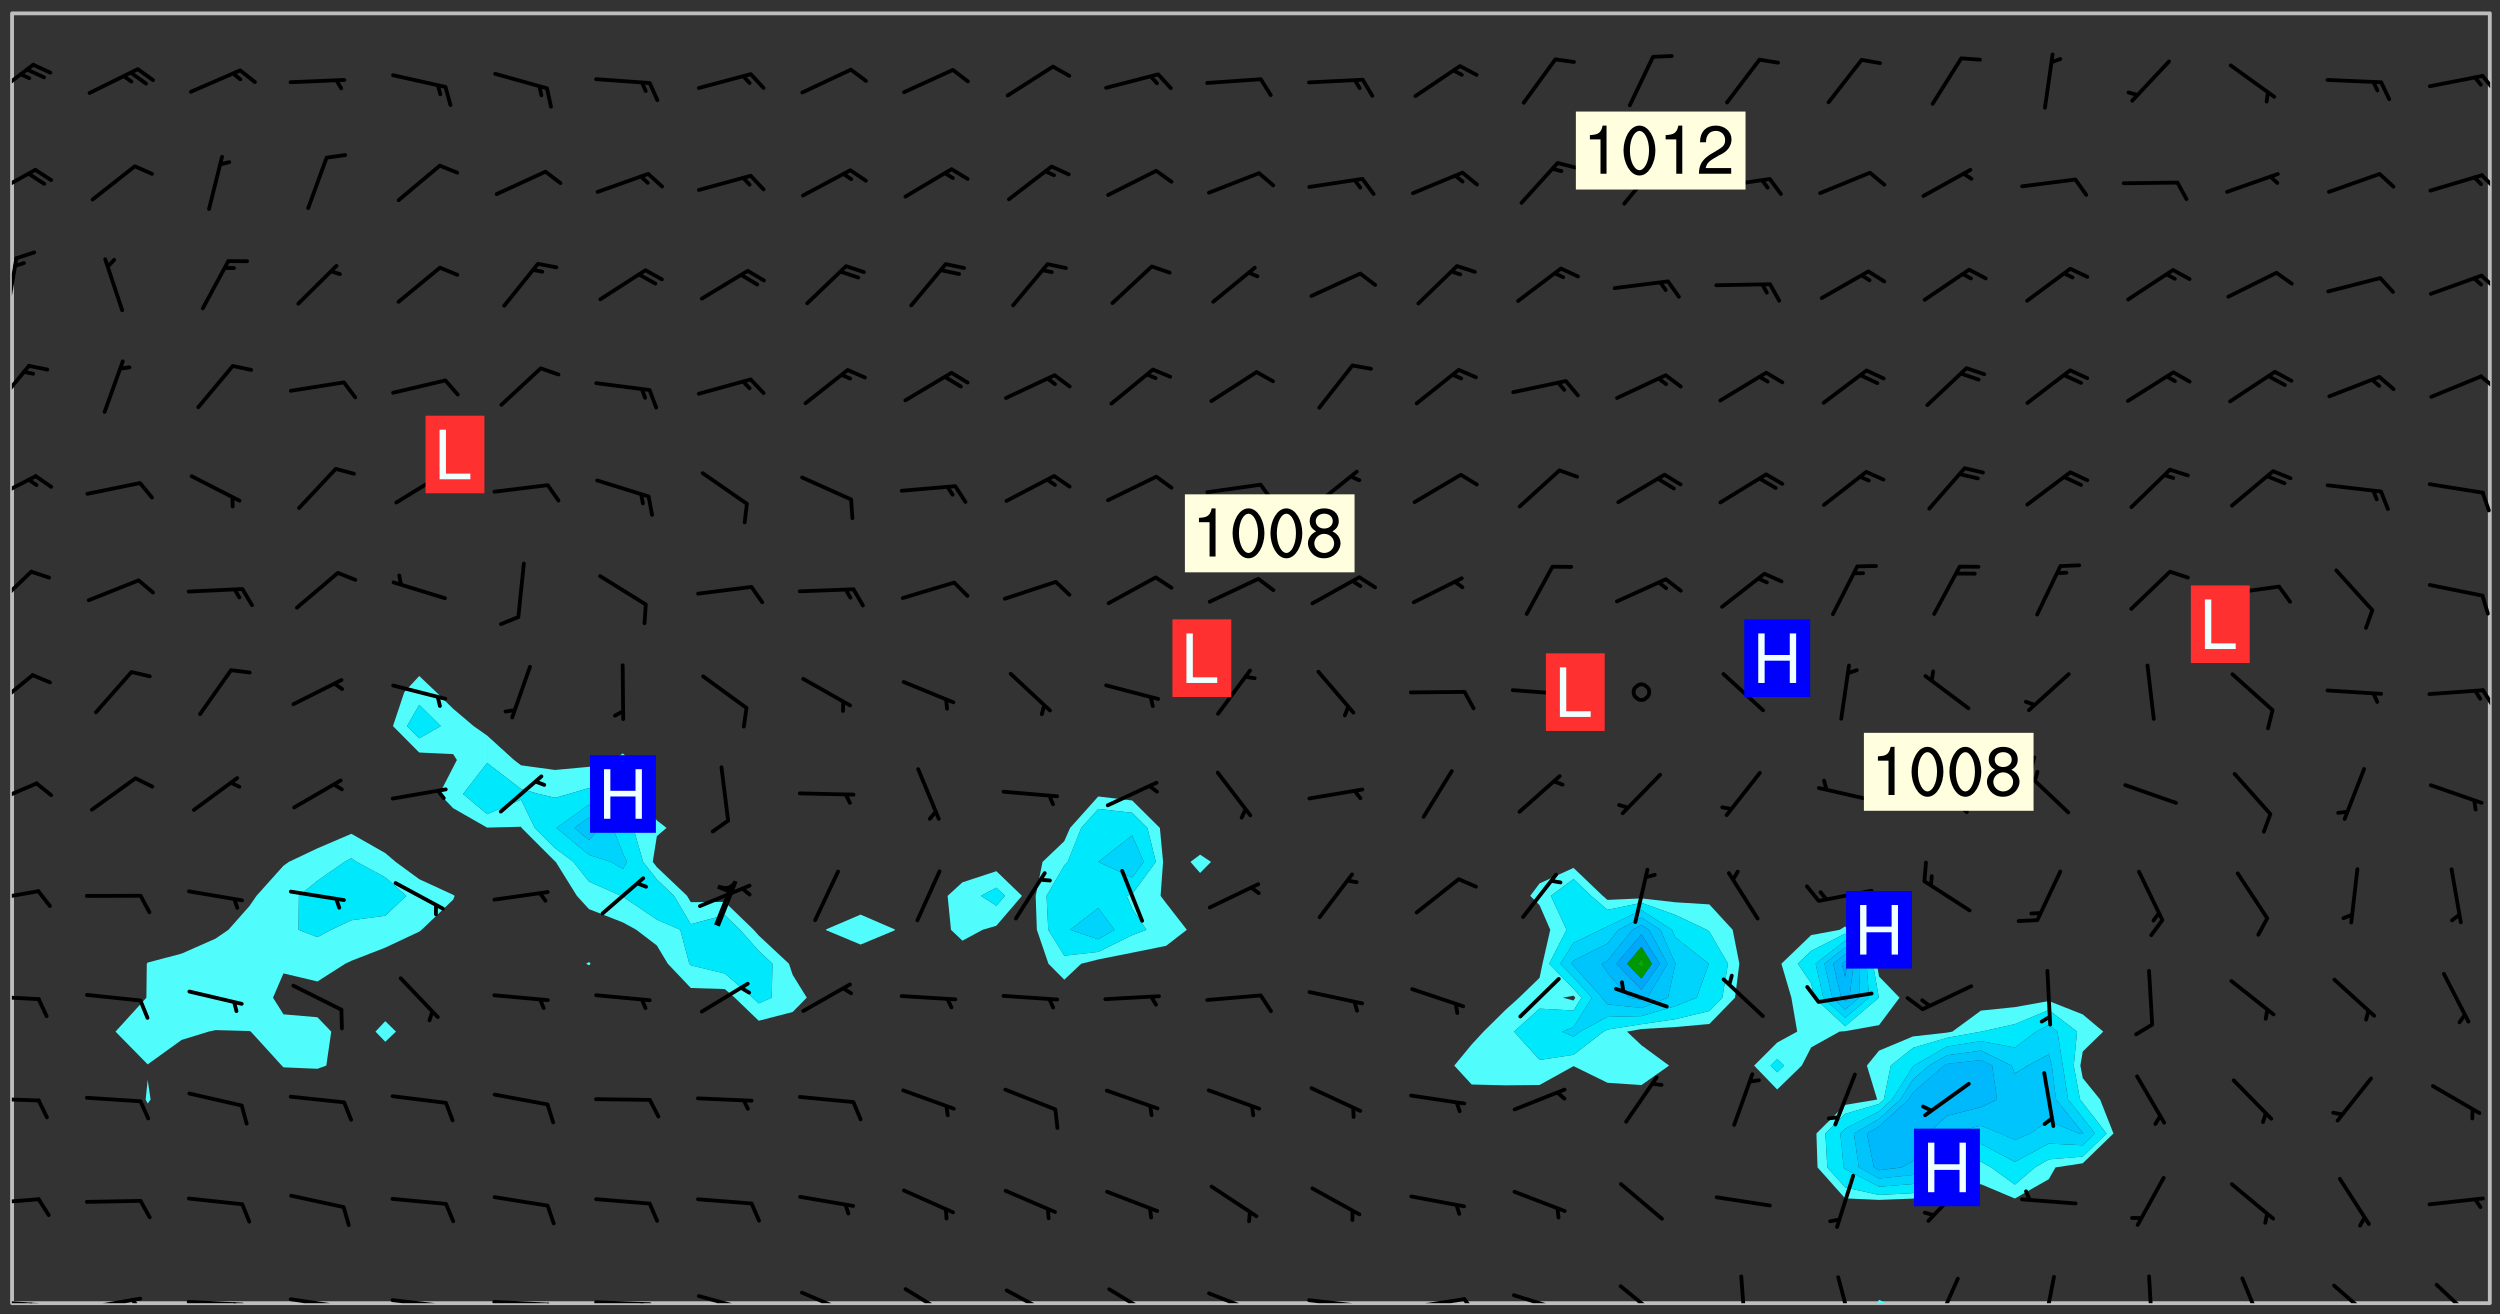 <svg xmlns="http://www.w3.org/2000/svg" role="img" xmlns:xlink="http://www.w3.org/1999/xlink" viewBox="142.45 309.95 326.84 171.84"><rect x="142.45" y="309.95" width="326.84" height="171.84" fill="#333333" stroke="none"/><defs><clipPath id="a"><path d="M144 311.672h1v168.656h-1zm0 0"/></clipPath><clipPath id="b"><path d="M144 311.672h324v168.656H144zm0 0"/></clipPath><clipPath id="c"><path d="M387 479h3v1.328h-3zm0 0"/></clipPath><clipPath id="d"><path d="M467 311.672h1v168.656h-1zm0 0"/></clipPath><clipPath id="e"><path d="M144 479h4v1.328h-4zm0 0"/></clipPath><clipPath id="f"><path d="M146 480h2v.328h-2zm0 0"/></clipPath><clipPath id="g"><path d="M153 479h9v1.328h-9zm0 0"/></clipPath><clipPath id="h"><path d="M159 479h2v1.328h-2zm0 0"/></clipPath><clipPath id="i"><path d="M166 479h9v1.328h-9zm0 0"/></clipPath><clipPath id="j"><path d="M172 480h2v.328h-2zm0 0"/></clipPath><clipPath id="k"><path d="M180 479h8v1.328h-8zm0 0"/></clipPath><clipPath id="l"><path d="M187 480h2v.328h-2zm0 0"/></clipPath><clipPath id="m"><path d="M193 479h8v1.328h-8zm0 0"/></clipPath><clipPath id="n"><path d="M200 480h2v.328h-2zm0 0"/></clipPath><clipPath id="o"><path d="M206 479h9v1.328h-9zm0 0"/></clipPath><clipPath id="p"><path d="M213 480h3v.328h-3zm0 0"/></clipPath><clipPath id="q"><path d="M220 479h8v1.328h-8zm0 0"/></clipPath><clipPath id="r"><path d="M226 480h2v.328h-2zm0 0"/></clipPath><clipPath id="s"><path d="M233 479h8v1.328h-8zm0 0"/></clipPath><clipPath id="t"><path d="M239 480h2v.328h-2zm0 0"/></clipPath><clipPath id="u"><path d="M247 478h7v2.328h-7zm0 0"/></clipPath><clipPath id="v"><path d="M260 478h8v2.328h-8zm0 0"/></clipPath><clipPath id="w"><path d="M273 478h8v2.328h-8zm0 0"/></clipPath><clipPath id="x"><path d="M287 478h7v2.328h-7zm0 0"/></clipPath><clipPath id="y"><path d="M300 478h8v2.328h-8zm0 0"/></clipPath><clipPath id="z"><path d="M305 480h2v.328h-2zm0 0"/></clipPath><clipPath id="A"><path d="M313 479h8v1.328h-8zm0 0"/></clipPath><clipPath id="B"><path d="M319 480h2v.328h-2zm0 0"/></clipPath><clipPath id="C"><path d="M326 479h9v1.328h-9zm0 0"/></clipPath><clipPath id="D"><path d="M333 479h3v1.328h-3zm0 0"/></clipPath><clipPath id="E"><path d="M340 479h8v1.328h-8zm0 0"/></clipPath><clipPath id="F"><path d="M354 477h7v3.328h-7zm0 0"/></clipPath><clipPath id="G"><path d="M369 476h2v4.328h-2zm0 0"/></clipPath><clipPath id="H"><path d="M382 476h3v4.328h-3zm0 0"/></clipPath><clipPath id="I"><path d="M395 476h4v4.328h-4zm0 0"/></clipPath><clipPath id="J"><path d="M409 476h3v4.328h-3zm0 0"/></clipPath><clipPath id="K"><path d="M423 476h2v4.328h-2zm0 0"/></clipPath><clipPath id="L"><path d="M435 476h4v4.328h-4zm0 0"/></clipPath><clipPath id="M"><path d="M447 477h7v3.328h-7zm0 0"/></clipPath><clipPath id="N"><path d="M460 477h7v3.328h-7zm0 0"/></clipPath><clipPath id="O"><path d="M144 466h4v2h-4zm0 0"/></clipPath><clipPath id="P"><path d="M144 453h4v2h-4zm0 0"/></clipPath><clipPath id="Q"><path d="M144 439h4v2h-4zm0 0"/></clipPath><clipPath id="R"><path d="M144 426h4v2h-4zm0 0"/></clipPath><clipPath id="S"><path d="M144 412h4v4h-4zm0 0"/></clipPath><clipPath id="T"><path d="M144 397h3v6h-3zm0 0"/></clipPath><clipPath id="U"><path d="M466 399h2v4h-2zm0 0"/></clipPath><clipPath id="V"><path d="M144 384h3v6h-3zm0 0"/></clipPath><clipPath id="W"><path d="M144 371h4v5h-4zm0 0"/></clipPath><clipPath id="X"><path d="M466 374h2v3h-2zm0 0"/></clipPath><clipPath id="Y"><path d="M144 357h3v7h-3zm0 0"/></clipPath><clipPath id="Z"><path d="M466 358h2v3h-2zm0 0"/></clipPath><clipPath id="aa"><path d="M144 343h1v8h-1zm0 0"/></clipPath><clipPath id="ab"><path d="M466 345h2v3h-2zm0 0"/></clipPath><clipPath id="ac"><path d="M144 331h4v5h-4zm0 0"/></clipPath><clipPath id="ad"><path d="M466 332h2v3h-2zm0 0"/></clipPath><clipPath id="ae"><path d="M144 318h4v5h-4zm0 0"/></clipPath><clipPath id="af"><path d="M466 319h2v4h-2zm0 0"/></clipPath><g id="ag" clip-path="url(#clip1)"><path fill="#fff" fill-opacity="0" fill-rule="evenodd" d="M0 0h1000v1000H0zm0 0"/><path fill="#d3d3d3" fill-opacity="0" fill-rule="evenodd" d="M162.152 355.867l-.234.293.059.234.117.172.176.234.293.348.113.059.117-.172.059-.234.176-.176.465-.176h.699l.234.293.289.816.059.176.176.23.352.234.699.699.172.176.234.348.234.41.289.582.41.465.23.234.234.176.117.23.176.293.172 1.164v.234l.059.289.059.117.117.117.348.41.117.172.176.176.176.234.117.172.172.352.059.234.234.406.234-.059-.176.176-.059.93h-.582l-.234-.113-.348.113-.117.117-.059.293-.059.176-.117.172-.465.293-.059.234-.059.113v.645l.059.172v.41l.059.059v.406l.059.406.117.176.059.059.23.641-.059.293v.699l-.059.582v.234l-.059.23-.055.352v1.922l.055.117h.426l-.367.117-.023.352.891 1.168 1.742.539 1.34.359v.539l.09.809.535.715 1.52.27.891-.086.09 1.164.535.18 1.16-.18 2.055-.984 1.16-.363 1.879-.176 1.695-.18-.18.719-1.516.086-1.25.09-.805.27-1.074.809.27.719.535.898-.18.625-.266.809.266 1.078.625.898.805.18 1.25-.18-.266.723.098.504.055.293v.172l.059.293v.406l.176.117.352.117h.406l.293-.176.113-.117.059-.117.117-.23.059-.176.352-.465.23-.176.176-.059.176.059.059.176.117.988.055.469.059.172.117.234.176.059.816.059h.289l.117.234.059.406.059.352v1.105l.117.293.117.348.289.699.176.352.582.754.352.176.172.059.469.234.641.465.348.234.293.176.293.055.23.062.816.348.293.176.113.172.352.352.117.176.523.641v.289l.059.352v.348l.059.352.059.289.117.059.172.059h.176l.582.234.176.117.176.289.176.234.113.234.293.23.117.117v.41l.059.055.289.234.234.117.059.117.117.172.059.117.23.234.059.176.234.059.117.059-.117.113-.059.117v.117l-.117.293-.117.289v.582l.176.117.117.059.059.117.117.117.113.059.176.348.059.352.059.406v.176l-.059.176-.117.699v.172l.117.176.293.293h.406l.176.117.117.172.117.293v.234h-.527l-.23-.234h-.234l-.176.059-.059.699.059.348.117.176.176.41.117.23.289.469.176.055h.523l.234.059.758.641.059.293v.234l.059.059.23.348v.352l-.117.172v.293l.293.289.293.176.172.059.293.176.293.117.582.406.289.234.293.176.219.16.016.012.23.176.641.523.176.234.117.176.176.176.113.172v.641l.117.176.469.117.582.117.234.059.23.113.293.117.113.059.586.352.289.172.176.062.176.055.176.059.699.352.289.176.234.055.289.176.234.117.641.406.293.117.172.059.234.059.41.059.23.059.234.117.059.172-.41.176.469.059.059.293.113.234.176.055.234.059.176.059.406.117.641.234.117.172.059.234v.176l-.059.117-.059.406.234.234.117.059.348.117.641.23.176.117.289.117.176.176.234.465.582 1.105.176.176.348.176.176.117.352.117 1.047.523.234.059.465.113.293.059.465.176.758.582.234.234.348.465.176.176.289.234.816.699.293.176.289.289.293.176.293.289.695.641.176.176.293.234.289.234.469.289.641.582.348.234.234.293.348.348.352.465.934.992.348.406.117.176.234.059.113.117.645.176.23.113.234.059.293.176.23.117.934.699.406.406.234.176.406.176.234.117.816.348.348.234.234.117.293.289.23.117.758.352.352.172.23.059.293.117.234.059.871.176h.816l.469.23.172.059.875.699.465.117.293.059.176.059.23.059.469.059.348.059.352.059.406.059h.293l.172.059v.23l.176.176h.293l.348.059.352.059.699.117h.641l.465-.234.293-.176.172-.117.41-.172.289-.176.934-.465.469-.293.523-.293.465-.172.465-.176 1.051-.465.289-.117.41-.117.289-.117.527-.176 1.516-.699.582-.348.289-.059.293-.059.348-.117.875-.23.352-.117h.113l.234-.059.875-.234.234-.059h.812l.352-.059.816-.117.172-.059.352-.055.293-.059.23-.059.816-.176.176-.059h.348l.234-.059.465-.117.758-.172.234-.059h.348l.41-.117.289-.059 1.285-.059h.289l.41-.059.23-.059h.176l.875-.117h.406l.41-.117h.348l.352-.113.871-.059h1.75l1.047.289.41.117.289.117.352.117.289.117 1.051.172.289.059h.293l.293.059.172.059.41.059.172.059.117.059h.117l.117.059.352.059h.113l.41.066 1.922.395 1.926.395 1.52.449 1.695.719 2.145.805 1.605-.719 1.43-.805 1.16-1.078 1.25-.449 3.035-.719 1.875-.359 2.145-1.348 2.234-1.254 2.5-1.258 1.695-.449 1.785-.18 1.16-.27.625.539 1.34-.27.715-.988.984-1.344.445-.18.805-.359 1.875-.539 1.785-.449 1.25-.27 1.16-.09 1.699-.09 1.961-.27 1.25-.09h.539l.625-.09h.891l2.145-.18 2.41-.18 2.59-.09 1.695.18 1.609.09 1.43.359 1.16.719 1.875.988 1.16 1.527.266.715.629.09.355.898.535.539.535 1.527 1.074.359h.535l-.805.535.09 1.707.715 2.695.891.805.895.988.715 1.258 1.785.539 1.52-.18.355 1.344 1.609-.805.98-.539.27.27.316-.215.219-.145.801.449.449-.359h.355l.535-.27.539-.719.535-.27.625-.988 1.16.449.84.371 1.395.617 1.695-.18h1.605l1.785.09.18-1.707.535-1.344.805.27.492.848.402.406-.09.539v.359l.715.449.711-.27h1.43l.359.988.445 1.258.715 1.344 1.25.629 1.695.629.715-.18.18-.539.98-.09.449.359.086 1.258-.266.629-.535.18v.539l.715.984.266.539.984.988.801 1.078-.266.359-.09.898-.625 2.332-.355 2.066-.09 1.793-.18.719-.09.539v1.438l-.98 1.883-.359 1.707-.535.898-.805 1.168-.266.539 2.055 1.254.086.359-.355.539-.09-.18v.809l.09 1.438-.445.715-1.074.094-.266.715.535.898.805.719 1.16.809 1.34.27.445.359-.355.449-1.789-.09-1.25-.449-.715-.719-.625-.09-.176 3.59-.188 1.309h89.359V311.703h-55.27v49.082l.762.125 3.289.543 2.023 2.836v2.754l2.352.332 2.348.332h4.051l-1.379 4.16-2.023.707-2.023.703-.543.344-2.594 1.617-.188.117-2.023-2.078-.73-2.742-2.672-2.078-1.375-3.5-.066-.082-1.957-2.672 2.75-1.418v-49.082H294.422v91.414l.117.031.133.012.074.074.105.047.09.059.086.059.09.059.297.297.059.09.031.117.027.117.016.137-.031.117-.059.09-.059.086-.043.105-.047.102-.027.121v.145l.176.27.148.148.074.086.074.074.043.105.062.09.059.086.043.105.059.09.047.102.043.105.059.086.117.18.074.074.062.086.059.09.043.105.059.09.059.086.062.09.059.09.043.102.117.18.074.074.059.086.074.074.09.059.105.047h.148l.133-.016.133.016.102-.047.074-.074.047-.102-.016-.133v-.148l-.047-.105-.027-.117-.047-.102-.027-.121-.043-.102-.062-.09-.043-.102-.043-.105-.031-.117-.016-.133-.012-.137.086-.059.059-.086.121-.031.043.105.016.133v.117l.059.102.059.09.09.059.148.148.059.09.043.105-.012.102.086.059.105.047.086.059.09.059.074.074-.117.027-.105.047-.086.059-.074.074-.059.09-.062.086-.027.121-.047.102-.043.105-.031.117-.012.133-.016.133v.148l.027.117.047.105.043.102.059.09.074.074.09.059.074.074.09.059.059.09.043.105.047.102.117.031.133.016h.148l.117-.031.105.043.043.105.047.102.027.121L299.5 410l.027.117.031.121.027.117.105.043.102.047.133-.016.148.148.062.086.074.074.07.074.09.062.105.043.102.043.117.031.137.016.117-.031.074-.074.027-.117-.012-.133-.031-.121-.027-.117.043-.105h.117l.09.062.117.027h.148l.133.016h.148l.133.016.133-.016h.148l.133-.016.133-.012.137.012.117-.027.133-.016.191-.059-.059.176-.016.133-.027.121-.016.133-.059.086-.133.016-.105.047-.105.043-.117.031-.117.027-.266.031h-.148l-.133.016-.074.074.059.086.148.148.117.18.074.07.09.062.09.059.086.059.09.059.102.043.105.062.105.043.086.059.105.047.102.043.18.117.059.09-.043.102-.047.105.016.133.223.223.059.09.043.102.031.121.043.102.016.133.031.117.012.137.031.117.148.148.102.043.105.043.117.031.133.016.137.016h.117l.117-.031.09-.059.043-.105.047-.102.043-.105.031-.117.012-.133v-.148l-.012-.133-.016-.133-.031-.117-.043-.105-.047-.105-.043-.102-.043-.105-.016-.133.016-.133.027-.117.031-.117.027-.121.047-.102.09-.059.086-.062.074-.074.09-.059.223-.223.059-.086.074-.074.117-.18.059-.086v-.148l-.074-.074-.102-.047-.105-.043-.102-.043-.059-.09-.047-.105-.027-.117.09-.059.117-.031.102-.043.18-.117.148-.148.012-.133-.012-.105-.09-.059-.133.016h-.148l-.133.016-.133-.016-.121-.031-.086-.059-.074-.074-.059-.09-.062-.086-.117-.18-.059-.086.031-.121.086-.059.121-.031.059-.086v-.121l-.031-.117-.059-.09-.059-.086-.047-.105-.027-.117-.016-.133.059-.09.074-.074.09-.059.117-.18.074-.074.059-.086.148-.148.121-.031.133-.016.133.016.074.074.043.105.016.133-.031.117-.117.031-.133.012-.148.148-.043.105-.047.102-.027.121-.031.117v.148l.031.117.043.105.059.09.074.07.074.074.117.031.121.027.117-.027.133-.016h.117l.09.059.074.074.047.105.059.086.102.047.133.016.105.043.086.059-.012.105-.074.074-.18.117-.059.09-.09.059-.07.074-.074.074-.062.09-.027.117-.016.133.016.133-.016.133v.148l.016.133.027.117.031.121.074.074.09.059.086.059.09.059.117.031v.086l-.102.047-.09.059-.266.031-.117.027h-.148l-.105.043-.102.047-.059.09-.062.234-.012.133-.031.121-.016.133v.293l-.012.133.012.137.016.133.133.016.133.012.121.031.086.059.074.074.047.105.043.102.016.133v.445l-.016.133v.445l.031.266.027.117.016.133.031.117.086.211.031.266v.148l-.031.117-.027.117-.031.121-.027.117-.031.117-.031.121-.012.133-.016.133.09.059.117-.031.102.016.047.105-.031.266v.441l-.043.105-.047.105-.043.102-.043.105-.059.086-.031.121-.043.117-.031.117-.016.133.016.133.059.09.105.047.086.059.059.086-.012.137-.031.117-.043.102v.445l-.016.133v.148l-.031.117-.043.105-.027.117-.047.105-.043.102-.031.121-.027.117-.031.133-.031.117-.027.117-.043.105-.031.117-.031.121-.012.133-.016.133v.297l.027.117v.148l.047.398.027.117.059.09.121.031h.148l.133-.016.059.09v.117l-.059.09-.09.059-.102.043-.105.047-.09.059-.086.059-.137.016-.117-.031-.133-.016-.102.047-.062.086-.012.137-.016.133-.031.117-.027.117-.016.133-.031.121v.297l.016.133.031.117v.148l.012.133v.148l-.027.117-.047.102-.027.121-.031.117-.059.09-.074.074-.102.043-.105.047-.117.027-.121.031-.102-.047.059-.086.105-.047.027-.117.031-.117.027-.121.031-.117v-.148l.016-.133-.031-.117-.043-.105-.105.016-.074.074-.102.043-.09.062-.074.074-.043.102-.016.133-.031.117L304.25 426l-.031.117-.027.117-.031.121-.027.117-.031.117-.043.105-.09.059h-.09l-.117-.031-.031-.086.016-.137-.031-.117v-.148l-.012-.133v-.148l-.062-.234-.027-.121-.043-.102-.047-.105-.059-.086-.059-.09-.043-.105-.062-.086-.148-.148-.07-.074-.105-.047-.105-.043-.102-.043-.297-.297-.09-.074-.086-.059-.105-.043-.09-.062-.086-.059-.105-.043-.09-.059-.086-.062-.074-.07-.105-.047-.086-.059-.105-.043-.09-.062-.102-.043-.105-.043-.086-.059-.105-.047-.105-.043-.102-.047-.09-.059-.102-.043-.105-.043-.09-.062-.117-.027-.133-.016-.133.016H299.75l-.133.016-.117-.031-.09-.059-.074-.074-.09-.059-.102-.047h-.148l-.121-.027-.102-.043-.074-.074-.117-.18-.09-.059-.102-.043-.09-.062-.105-.043-.09-.059-.086-.059-.105-.047-.059-.086-.059-.09-.043-.105-.047-.102-.074-.074-.086-.059-.074-.074-.09-.059-.223-.223-.043-.105-.031-.266.105-.043h.145l.105.043.074.074.09.059.086.059.105.047.09.059.148.148.07.074.148.148.062.086.074.074.086.059.074.074.09.062.09.059.086.059.27.176.102.047.105.043.102.043.047-.074.059-.086.074-.074.07-.074.105.043.074.074.059.09.043.102.047.105.043.105.121.027.117-.027.074-.09.043-.105.059-.09.074-.074.105-.043.117-.027.133.012.09.059.148.148.059.09.043.105.047.102.043.105.043.102.105.047.105.043.133.016.086-.059.059-.09.074-.074.105-.043.117.027.105.047.102.043.105.043.102.047.18.117v.117l-.016.133.016.133.016.137.059.086.102.047.121.027.117.031h.148l.117-.031.059-.09.18-.117.059-.09.074-.074.059-.086.117-.18.18-.117.117.031.09.059.043.074-.016.133v.117l.09.059h.148l.133-.016.133-.012.266-.031.105-.043.117-.031.121-.027.074-.074.07-.074.062-.09-.016-.105-.047-.102-.102-.043-.105-.016-.117.027-.266.031h-.148l-.074-.074-.09-.059-.117-.031-.117-.027-.133-.016h-.148l-.133.016h-.297l-.105-.047-.148-.148-.043-.102-.059-.09.223-.223.086-.059.105-.043.117-.031.133-.016.133.016.137.016.102.043.133-.012.09-.062.102-.043.062-.09-.047-.102-.09-.059-.117-.031-.102-.043-.059-.09-.062-.09v-.117l.016-.133.105-.047.074-.07v-.121l-.09-.059-.031-.117.09-.059.074-.074.043-.105.059-.09.047-.102.016-.133v-.148l-.047-.105-.043-.102-.09-.059-.133-.016-.102-.043-.137-.016-.117-.031h-.445l-.133-.016-.133-.012-.133-.016-.117-.031h-.148l-.133-.016-.133-.012-.266-.031-.121-.043-.086-.059-.074-.074v-.148l.012-.133.105-.047.102-.043.133-.016h.152l.133-.016h.293l.121.031.102.043.09.059.234.062.121-.047.09-.059.102-.043.133-.016.105.043.102.047.133.012.121-.027h.145l.121-.031.117-.027.105-.047.074-.074.086-.059.148-.148.059-.086.047-.105.027-.117.016-.105-.102-.043-.09-.059-.117-.031-.105-.043-.09-.062-.074-.086-.074-.074-.102-.043-.105-.047-.102-.043-.059-.09-.047-.102-.086-.211-.062-.086-.059-.09-.074-.074-.086-.059h-.27l-.117.031-.09.059-.102.043-.133.016-.105-.016-.027-.117-.062-.09-.117-.031-.102-.043-.148-.148-.031-.117-.016-.105.074-.074.18-.117.117-.027.117-.031.137.016.102.043.105.043.102.047.105.043.117.031.133.016.117.027.133.016.105-.016.09-.059-.074-.074-.105-.043-.074-.074-.074-.09-.148-.148-.086-.059-.09-.059-.074-.074-.09-.059-.102-.047-.121-.027-.102-.047-.105-.043-.117-.031-.102-.043-.121-.031h-.148l-.117.031-.105.043-.086.062-.18.117-.086.059-.09.059-.105.047-.086.059-.105.043-.102.043-.105.047-.074.074-.059.09-.059.086-.047.105-.059.086-.074.074-.133-.012-.117-.031h-.117l-.074.074-.09.059-.074.074-.09.059-.086.059-.105.047-.102.043-.137.016-.102-.043-.148-.148-.105-.047h-.086l-.105.047-.102.043-.121.031-.117-.031-.074-.074v-.117l.031-.121.074-.07.059-.09.074-.074.117-.031.105-.043h.293l.133-.016.137-.016.102-.043.09-.059.102-.047.09-.059.133-.012.09.059.133.012.09-.059.086-.059.105-.043.09-.059.086-.062.09-.059.148-.148.059-.086.059-.09.105-.043.133-.016.117.027.121.031.059-.059.059-.09.031-.266.027-.117.105.012.133.016.102-.043.09-.059.059-.09.074-.074.059-.09.047-.102.012-.133-.012-.133-.047-.105-.148-.148-.059-.09-.059-.086-.043-.105v-.445l.016-.133v-.148l.012-.133-.059-.059-.09.059-.102-.043-.18-.117-.086-.059-.062-.09-.059-.09-.074-.074-.086-.059-.121.031-.102.012-.105.047-.086.059-.105.043-.148.148-.09.059-.086.059-.09.062-.105.043-.133.016v-.121l.105-.043.117-.031.074-.07.043-.105v-.148l-.027-.117-.148-.148-.133-.016h-.148l-.117.031-.105.043-.102.043-.09.062-.117.027-.074-.074.012-.133-.043-.102-.043-.105-.09-.059-.117.027-.121.031-.117.031-.102.043-.121.031-.102.043-.105.043-.09.059-.102.016v-.117l.016-.133-.059-.09-.074.043-.148.148-.059.09-.074.074-.047.105-.043.102-.074.074-.059.09-.074.074-.059.086-.074.074-.09.062-.074.07-.074.074-.102.016-.133.016-.105-.043v-.121l.148-.148.043-.102.059-.09.047-.102.043-.105.059-.09.031-.117.043-.102.031-.121.027-.117.047-.105.043-.102.043-.105.074-.07.09-.062.09-.059.102-.043h.297l.266-.031.105-.043-.074-.074-.117-.031-.105-.043-.09-.059-.102-.047-.09-.059-.102-.043-.105-.043-.09-.062-.086-.059-.105-.043-.102-.043-.121-.031-.117-.031-.102-.043L297.5 410.25l-.102-.043-.09-.059-.043-.105-.016-.133.102-.043.133-.016.137.016.133-.016.102-.043.059-.09.016-.105-.09-.059-.074-.074-.102-.043-.09-.059-.148-.148-.043-.105-.016-.133v-.293l-.059-.09-.09-.059-.074-.074-.043-.105-.031-.117-.059-.09-.074-.074-.117-.027-.074-.074-.09-.059-.09-.062-.086-.059-.074-.074-.059-.086-.047-.105-.086-.059-.148-.148-.195-.059-.133.016-.102.043-.074.074-.047.102-.043.105-.059.09-.059.086-.297.297-.09.059h-.086l-.062-.086-.043-.105.031-.117.059-.09.027-.117-.012-.133-.09-.062-.105.047-.117.027-.117.031-.27.176-.102.047-.117.027-.105.047-.09.059-.102.043-.059-.086-.047-.105.016-.133.047-.105.07-.074.074-.07.059-.09v-.148l-.043-.105h-.238l-.102.047-.031.117-.027.117-.031.121-.074.043-.133.016-.074-.047-.043-.102-.043-.105-.047-.102-.043-.105-.121.031-.102.043-.133.016-.117.031-.105.043-.09.059-.102.047-.121.027-.133.016-.102-.043-.059-.09-.047-.105-.043-.102-.043-.105v-.117l.059-.09.086-.059.18-.117.102-.047.105-.043.105-.059.102-.043.09-.062.102-.043.105-.059.102-.047.09-.059.105-.043.102-.043.09-.062.102-.043.137-.016.117.031.102.043.121.031.102.043.105.047.102.043.105.043.102.047.105.043.102.043.105.047.086.059.105.043.117.031.105.043.102.047.09.059.105.043.102.043.105.047.117.027.102.047.121.027h.148l.086-.059.016-.102.059-.09-.027-.117-.074-.074-.117-.18-.074-.074-.09-.074-.18-.117-.086-.059-.105-.043-.102-.047-.27-.176-.059-.09-.074-.074-.059-.09-.043-.102-.031-.117-.016-.137v-.562l-.012-.133-.016-.133-.031-.117-.016-.133-.012-.133-.031-.121-.223-.223-.059-.086-.016-.105.031-.117.133-.016v-91.414H172.992v1.453l-.059.234-.352 1.051-.172.523-.117.348-.176.41-.117.172-.234.293-.23.059h-.352l-.117.059-.23.406v.293l.117.176.23.23.117.234.641.758.293.465.176.234.23.352.234.348.641.816.176.465.172.41.117.695.176.469.117 1.398.059.465v.875l.117 1.047v4.781l-.059.465-.352 1.281-.176.523-.113.41-.352.93L172.934 336l-.234.582-.117.176-.172.348-.176.406-.352.816-.059.293-.113.293-.117.289-.059.176-.117.875-.059.406-.059.117-.059.176-.059.172-.23.527-.117.172v.234l-.117.234-.059.172-.176.586v.289l-.059.176v.293l-.059.113-.059.527v.172l-.055.234v2.621l-.176.816-.117.176-.176.234-.117.172-.113.234-.586.934-.23.289-.293.465-.176.234-.289.352-.352.699-.113.23-.176.41-.176.23-.406.527-.816.699-.293.172-.289.234-.176.117-.176.176-.523.406-.527.176-.172.176-.234.055-.641.176h-.758m12.211 31.023l-1.074.449.359.895 1.25-.715.445-.539-.98-.09"/><path fill="#d3d3d3" fill-opacity="0" fill-rule="evenodd" d="M201.508 416.598h-.895l.449.629.98.359.805-.09.445-.988-.176.09-.715-.355-.895.355m154.621 59.07l-.059-.523v-.293l.113-.293.059-.23.469-.469h.113l.117-.113.117-.059h.176l.234-.059h.348l.234.059.117.059.23.172.059.176.117.582v.293l-.117.176-.172.289-.176.176-.527.523-.23.234-.117.059h-.176l-.117-.059-.406-.293-.176-.117-.117-.059-.059-.113-.055-.117m6.641-10.957l-.059-.172v-1.109l.059-.172.176-.059.172-.059h.176l.234-.059.117.059.059.699-.059.172-.117.176-.117.059-.234.523-.113.059h-.234l-.059-.117m9.613-14.391l-.117-.176v-.699l.293-.875.117-.172.176-.352.113-.23.117-.293.352-.758.117-.23.172-.234h.176l.117-.059h.641l.117.059.234.234.172.113.352.293.117.117.113.176v.113l.117.059.117.117v.699l-.059.176v.23l-.059.176-.348 1.051-.117.23-.117.234-.117.059-.23.234-.641.289h-.875l-.41-.117-.641-.465"/><path fill="none" stroke="#bebebe" stroke-linecap="round" stroke-linejoin="round" stroke-miterlimit="10" stroke-width=".5" d="M467.957 311.695H144.027v168.625h323.93v-168.625"/><g clip-path="url(#a)"><path fill="#fff" fill-opacity="0" fill-rule="evenodd" d="M144 475.891v4.438h.004H144V311.672h.004H144v164.219"/></g><g clip-path="url(#b)"><path fill="#fff" fill-opacity="0" fill-rule="evenodd" d="M144.004 480.328V311.672h44.379v107.285l-4.438 1.902-3.73 1.77-.707.5-3.531 3.941-.91 1.324-2.754 3.113-1.684 1.152-4.438 1.961-4.438 1.172-.113.152-.055 4.438-4.035 4.438 4.203 4.281v2.027l-.266 2.57.266.523.383-.523-.383-2.57v-2.027l4.438-3.195 3.523-1.086.914-.199 4.438.121.172.078 4.043 4.441.227.227 4.438.191 1.16-.418.648-4.441-1.809-1.879-4.438-.383-1.371-2.176 1.371-3.176 4.438 1.059 3.637-2.32.801-.383 4.438-1.727v9.613l-1.281 1.371 1.281 1.328 1.395-1.328-1.395-1.371v-9.613l4.441-2.09.309-.238 4.129-3.945.184-.492-.184-.129-4.438-2.047-3.094-2.266-1.348-1.148-4.438-2.523V311.672h8.879v86.652l-1.953 2.113-1.484 4.438 3.438 3.461 4.438.207.484.773-.484.945-1.801 3.492 1.801 1.863 4.438 2.539 4.438-.113.074.148 4.367 4.371.09.066 2.762 4.441 1.586 1.742v6.902l-.367.23.367.207.211-.207-.211-.23v-6.902l4.438 1.742 1.742.953 2.695 2.059 1.426 2.379 3.012 3.176 4.441.145 1.297 1.117 3.141 3.027 4.438-1.148 1.844-1.879-1.844-2.98-.488-1.457-3.949-3.684-.668-.754-3.77-3.637-4.441.031-.492-.832-3.945-3.75-.539-.691.539-3.359 1.258-1.078-1.258-.98-2.629-3.457-.926-4.438-.883-.871-1.348.871-3.09.891-4.438.41-4.441-.609-.914-.691-3.523-3.199-1.77-1.242-2.668-2.262-2.215-2.176-2.223-2.113v-86.652h57.695v117.848l-4.438 1.902-.094.086.094.078 4.438 1.852 4.441-1.848.062-.082-.062-.066-4.441-1.922V311.672h17.754v112.172l-4.438 1.457-1.938 1.77.441 4.438 1.496 1.426 2.645-1.426 1.793-.531 3.348-3.906-3.348-3.227V311.672h13.316v102.406l-3.68 4.113-.758 1.73-2.84 2.707-.902 4.441.156 4.438 1.512 4.438 2.074 2.086 2.215-2.086 2.223-.559 4.438-.883 4.438-.902 2.707-2.094-2.707-3.477-.723-.961.324-4.441-.418-4.438-3.621-3.59-4.438-.523V311.672h13.316V421.684l-1.258.945 1.258 1.449 1.434-1.449-1.434-.945V311.672h48.82v111.742l-4.438 2.031-1.223 1.625 1.223 1.23 1.395 3.207-1.012 4.438-.383 1.836-2.68 2.602-1.758 1.582-2.887 2.855-1.555 1.688-2.273 2.754 2.273 2.473 4.441.109 4.438-.047 4.438-2.465 4.438 2.176 4.441.297 3.613-2.543-3.613-2.66-1.891-1.781 1.891-.34 4.438-.262 4.438-.395 3.359-3.441.566-4.438-.875-4.438-3.051-3.32-4.438-.277-4.438-.508-4.441.195-.617-.527-3.82-3.656V311.672h35.508V431.062l-.707.445-3.73.695-3.891 3.742 1.305 4.438.762 4.438-2.617 1.43-3.016 3.012 3.016 3.129 3.215-3.129 1.227-2.379 3.703-2.062.734-.059 4.438-.789 2.684-3.59-2.684-2.773-.293-1.664-3.75-4.438-.395-.445V311.672h26.629v129.148l-4.438.797-4.438.457-3.738 2.746-.703.129-4.438.5-4.438 1.859-1.59 1.953 1.348 4.438-4.195.703-3.75 3.734.145 4.438 3.605 4.047 4.438.199 4.438-.168 4.438-1.363 4.441-.52 4.438 1.871 4.438-2.531.875-1.535 3.562-.543 4.016-3.895-1.746-4.438-2.27-2.801-.312-1.637.312-1.836 2.68-2.605-2.68-2.25-4.438-1.75V311.672h57.695v168.656h-78.949l-.938-.441-.246.441H144.004"/></g><path fill="#50fcfc" fill-rule="evenodd" d="M161.754 449.102l-4.203-4.281 4.035-4.438.055-4.438.113-.152 4.438-1.172 4.438-1.961 1.684-1.152 2.754-3.113.91-1.324 3.531-3.941.707-.5 3.73-1.77 4.438-1.902v3.188l-.898.484-3.539 2.469-2.422 1.973-.051 4.438 2.473.957 1.801-.957 2.637-1.25 4.438-.59 2.738-2.598-2.738-2.422-3.746-2.02-.691-.484v-3.188l4.438 2.523 1.348 1.148 3.094 2.266 4.438 2.047.184.129-.184.492-4.129 3.945-.309.238-4.441 2.09-4.438 1.727-.801.383-3.637 2.32-4.438-1.059-1.371 3.176 1.371 2.176 4.438.383 1.809 1.879-.648 4.441-1.16.418-4.438-.191-.227-.227-4.043-4.441-.172-.078-4.438-.121-.914.199-3.523 1.086-4.438 3.195m0 5.121l-.266-.523.266-2.57.383 2.57-.383.523"/><path fill="#00e8fc" fill-rule="evenodd" d="M183.945 432.465l-2.473-.957.051-4.438 2.422-1.973 3.539-2.469.898-.484.691.484 3.746 2.02 2.738 2.422-2.738 2.598-4.438.59-2.637 1.25-1.801.957"/><path fill="#50fcfc" fill-rule="evenodd" d="M192.82 446.148l-1.281-1.328 1.281-1.371 1.395 1.371-1.395 1.328m4.441-37.812l-3.438-3.461 1.484-4.438 1.953-2.113v3.773l-1.594 2.777 1.594 1.602 2.812-1.602-2.812-2.777v-3.773l2.223 2.113 2.215 2.176 2.668 2.262 1.77 1.242v3.574l-3.148 4.062 3.148 2.633 4.438-1.891 1.793 3.695 2.648 2.648 2.395 1.789 2.043 2.586 4.199 1.855.238.117 4.438 2.996 3.062 1.324 1.176 4.438.199.211 4.441 1.074 3.656 3.152.781.754 1.695-.754.105-4.438-1.801-1.68-2.445-2.758-1.992-1.926-4.441 1.199-2.191-3.711-2.246-2.137-1.801-2.305-1.273-4.438-1.363-1.617-3.113-2.82-1.324-.785-2.629.785-1.809.5-2.145-.5-2.297-.648-4.438-3.414v-3.574l3.523 3.199.914.691 4.441.609 4.438-.41 3.09-.891 1.348-.871.883.871.926 4.438 2.629 3.457 1.258.98-1.258 1.078-.539 3.359.539.691 3.945 3.75.492.832 4.441-.031 3.77 3.637.668.754 3.949 3.684.488 1.457 1.844 2.98-1.844 1.879-4.438 1.148-3.141-3.027-1.297-1.117-4.441-.145-3.012-3.176-1.426-2.379-2.695-2.059-1.742-.953-4.438-1.742-1.586-1.742-2.762-4.441-.09-.066-4.367-4.371-.074-.148-4.438.113-4.438-2.539-1.801-1.863 1.801-3.492.484-.945-.484-.773-4.438-.207"/><path fill="#00e8fc" fill-rule="evenodd" d="M197.262 406.477l-1.594-1.602 1.594-2.777 2.812 2.777-2.812 1.602m8.875 9.91l-3.148-2.633 3.148-4.062 4.438 3.414 2.297.648 2.145.5 1.809-.5 2.629-.785v2.172l-4.262 3.051 4.262 3.531 2.867.906 1.57.922.535-.922-.535-1.105-1.32-3.332-3.117-3.051v-2.172l1.324.785 3.113 2.82 1.363 1.617 1.273 4.438 1.801 2.305 2.246 2.137 2.191 3.711 4.441-1.199 1.992 1.926 2.445 2.758 1.801 1.68-.105 4.438-1.695.754-.781-.754-3.656-3.152-4.441-1.074-.199-.211-1.176-4.438-3.062-1.324-4.438-2.996-.238-.117-4.199-1.855-2.043-2.586-2.395-1.789-2.648-2.648-1.793-3.695-4.438 1.891"/><path fill="#00d4fc" fill-rule="evenodd" d="M219.453 421.723l-4.262-3.531 4.262-3.051v1.676l-1.922 1.375 1.922 1.594 1.406-1.594-1.406-1.375v-1.676l3.117 3.051 1.32 3.332.535 1.105-.535.922-1.57-.922-2.867-.906"/><path fill="#00c4fc" fill-rule="evenodd" d="M219.453 419.785l-1.922-1.594 1.922-1.375 1.406 1.375-1.406 1.594"/><path fill="#50fcfc" fill-rule="evenodd" d="M219.453 436.152l-.367-.207.367-.23.211.23-.211.207m31.066-4.566l-.094-.078.094-.086 4.438-1.902 4.441 1.922.062.066-.062.082-4.441 1.848-4.438-1.852m16.258-.078l-.441-4.438 1.938-1.77 4.438-1.457V426l-2.031 1.07 2.031 1.297 1.113-1.297L272.711 426v-2.156l3.348 3.227-3.348 3.906-1.793.531-2.645 1.426-1.496-1.426"/><path fill="#00e8fc" fill-rule="evenodd" d="M272.711 428.367l-2.031-1.297L272.711 426l1.113 1.07-1.113 1.297"/><path fill="#50fcfc" fill-rule="evenodd" d="M278.004 431.508l-.156-4.438.902-4.441 2.84-2.707.758-1.73 3.68-4.113v1.629l-2.223 2.484-1.773 4.438-.441.457-2.316 3.984.219 4.438 2.098 3.387 4.438-.496 4.438-2.188 1.859-.703-1.859-2.754-.723-1.684.723-.242 3.09-4.199-1.098-4.438-1.992-1.977-4.438-.508v-1.629l4.438.523 3.621 3.59.418 4.438-.324 4.441.723.961 2.707 3.477-2.707 2.094-4.438.902-4.438.883-2.223.559-2.215 2.086-2.074-2.086-1.512-4.438"/><path fill="#00e8fc" fill-rule="evenodd" d="M279.492 431.508l-.219-4.438 2.316-3.984.441-.457 1.773-4.438 2.223-2.484v12.949l-3.684 2.852 3.684 1.242 2.133-1.242-2.133-2.852v-12.949l4.438.508v2.945l-4.43 3.469 4.43 2.051 1.508-2.051-1.508-3.469v-2.945l1.992 1.977 1.098 4.438-3.09 4.199-.723.242.723 1.684 1.859 2.754-1.859.703-4.438 2.188-4.438.496-2.098-3.387"/><path fill="#00d4fc" fill-rule="evenodd" d="M286.027 432.75l-3.684-1.242 3.684-2.852 2.133 2.852-2.133 1.242m4.438-8.07l-4.43-2.051 4.43-3.469 1.508 3.469-1.508 2.051"/><path fill="#50fcfc" fill-rule="evenodd" d="M299.344 424.078l-1.258-1.449 1.258-.945 1.434.945-1.434 1.449m35.504 27.656l-2.273-2.473 2.273-2.754 1.555-1.688 2.887-2.855 1.758-1.582 2.68-2.602.383-1.836 1.012-4.438-1.395-3.207-1.223-1.23 1.223-1.625 4.438-2.031v1.457l-2.965 2.199 2.055 4.438-2.27 4.438 3.18 3.277v.902l-1.398.258 1.398.375.234-.375-.234-.258v-.902l1.039 1.16-1.039 1.676-4.438-.242-3.344 3.004 3.344 3.707 4.438-.676 3.93-3.031.508-.27 4.441-.703 4.438-.652 4.438-1.07 1.699-1.742.742-4.438-2.441-4.199-.332-.238-4.105-1.941-4.438-1.582-4.441.914-2.141-1.828-2.297-2.199v-1.457l3.82 3.656.617.527 4.441-.195 4.438.508 4.438.277 3.051 3.32.875 4.438-.566 4.438-3.359 3.441-4.438.395-4.438.262-1.891.34 1.891 1.781 3.613 2.66-3.613 2.543-4.441-.297-4.438-2.176-4.438 2.465-4.438.047-4.441-.109"/><path fill="#00e8fc" fill-rule="evenodd" d="M343.727 448.527l-3.344-3.707 3.344-3.004 4.438.242 1.039-1.676-1.039-1.16-3.18-3.277 2.27-4.438-2.055-4.438 2.965-2.199 2.297 2.199 2.141 1.828 4.441-.914v.961l-4.441 2.125-.941.438-3.496 1.711-1.723 2.727 1.723 1.777 2.387 2.66-2.387 3.844-1.523.594 1.523.652.848-.652 3.59-1.922 4.441-.105 4.438-1.305 2.781-1.105 1.598-4.438-4.379-3.426-.449-1.012-3.988-2.562v-.961l4.438 1.582 4.105 1.941.332.238 2.441 4.199-.742 4.438-1.699 1.742-4.438 1.07-4.438.652-4.441.703-.508.27-3.93 3.031-4.438.676"/><path fill="#00d4fc" fill-rule="evenodd" d="M348.164 437.723l-1.723-1.777 1.723-2.727 3.496-1.711.941-.438 4.441-2.125v.965l-2.992 1.598-1.449 1.801-4.438 2.211-.27.426.27.277 3.734 4.16.703.867 4.441.484 3.477-1.352.961-4.352.031-.086-.031-.023-1.953-4.414-2.484-1.598v-.965l3.988 2.562.449 1.012 4.379 3.426-1.598 4.438-2.781 1.105-4.438 1.305-4.441.105-3.59 1.922-.848.652-1.523-.652 1.523-.594 2.387-3.844-2.387-2.66"/><path fill="#fff" fill-opacity="0" fill-rule="evenodd" d="M348.164 440.125l-1.398.258 1.398.375.234-.375-.234-.258"/><path fill="#00c4fc" fill-rule="evenodd" d="M348.164 436.223l-.27-.277.27-.426 4.438-2.211 1.449-1.801 2.992-1.598v.965l-1.184.633-3.258 4.059-.758.379.758 1.16 2.797 3.277 1.645.297.758-.297 2.664-4.438-2.441-4.438-.98-.633v-.965l2.484 1.598 1.953 4.414.031.023-.031.086-.961 4.352-3.477 1.352-4.441-.484-.703-.867-3.734-4.16"/><path fill="#00b8fc" fill-rule="evenodd" d="M352.602 437.105l-.758-1.16.758-.379 3.258-4.059 1.184-.633v1.203l-3.281 3.867 3.281 3.398 2.398-3.398-2.398-3.867V430.875l.98.633 2.441 4.438-2.664 4.438-.758.297-1.645-.297-2.797-3.277"/><path fill="#00a8fc" fill-rule="evenodd" d="M357.043 439.344l-3.281-3.398 3.281-3.867v1.645l-1.883 2.223 1.883 1.949 1.379-1.949-1.379-2.223v-1.645l2.398 3.867-2.398 3.398"/><path fill="#009800" fill-rule="evenodd" d="M357.043 437.895l-1.883-1.949 1.883-2.223v1.648l-.488.574.488.504.355-.504-.355-.574v-1.648l1.379 2.223-1.379 1.949"/><path fill="#00ac00" fill-rule="evenodd" d="M357.043 436.449l-.488-.504.488-.574.355.574-.355.504"/><path fill="#50fcfc" fill-rule="evenodd" d="M374.793 452.391l-3.016-3.129 3.016-3.012v2.156l-.852.855.852.883.91-.883-.91-.855V446.25l2.617-1.43-.762-4.438-1.305-4.438 3.891-3.742 3.73-.695.707-.445v.949l-4.438 2.254-1.746 1.68 1.746 2.551.422 1.887 4.016 3.727 4.414-3.727-.77-4.438-3.645-3.934v-.949l.395.445 3.75 4.438.293 1.664 2.684 2.773-2.684 3.59-4.438.789-.734.059-3.703 2.062-1.227 2.379-3.215 3.129"/><path fill="#00e8fc" fill-rule="evenodd" d="M374.793 450.145l-.852-.883.852-.855.91.855-.91.883m4.441-11.648l-1.746-2.551 1.746-1.68 4.438-2.254v.902l-3.852 3.031 1.004 4.438 2.848 2.641 3.129-2.641-.32-4.438-2.809-3.031v-.902l3.645 3.934.77 4.438-4.414 3.727-4.016-3.727-.422-1.887"/><path fill="#00d4fc" fill-rule="evenodd" d="M380.824 440.383l-1.004-4.438 3.852-3.031v.902l-2.707 2.129 1.031 4.438 1.676 1.555 1.84-1.555.133-4.438-1.973-2.129v-.902l2.809 3.031.32 4.438-3.129 2.641-2.848-2.641"/><path fill="#50fcfc" fill-rule="evenodd" d="M380.066 462.574l-.145-4.438 3.75-3.734 4.195-.703-1.348-4.438 1.59-1.953 4.438-1.859 4.438-.5.703-.129 3.738-2.746 4.438-.457 4.438-.797v1.176l-4.438 1.844-4.398.98-.039.004-4.441.809-4.438 1.309-2.906 2.32-.906 4.438-.625.57-4.438 1.301-2.578 2.566.254 4.438 2.324 2.609 4.438.988 4.438-.234 4.281-3.363.156-.219 4.441-.535 1.348.754 3.09 2.25 2.633-2.25 1.805-1.051 4.438-.371 3.109-3.016-3.109-4-.352-.438-.824-4.438.438-4.441-3.699-2.824v-1.176l4.438 1.75 2.68 2.25-2.68 2.605-.312 1.836.312 1.637 2.27 2.801 1.746 4.438-4.016 3.895-3.562.543-.875 1.535-4.438 2.531-4.438-1.871-4.441.52-4.438 1.363-4.438.168-4.438-.199-3.605-4.047"/><path fill="#00c4fc" fill-rule="evenodd" d="M381.996 440.383l-1.031-4.438 2.707-2.129v.898l-1.562 1.23 1.059 4.438.504.469.555-.469.582-4.438-1.137-1.23v-.898l1.973 2.129-.133 4.438-1.84 1.555-1.676-1.555"/><path fill="#00e8fc" fill-rule="evenodd" d="M381.348 462.574l-.254-4.438 2.578-2.566 4.438-1.301.625-.57.906-4.438 2.906-2.32 4.438-1.309 4.441-.809.039-.004 4.398-.98 4.438-1.844v1.965l-1.66.859-2.777 2.082-4.438-.84-4.441.707-4.305 2.492-.133.113-2.734 4.324-1.703 1.551-4.438 2.266-.625.621.434 4.438.191.215 4.438 2.309 4.438-.352 2.766-2.172 1.672-2.324 4.441-.754 4.438 2.348 4.438-2.383 4.438.219 1.594-1.543-1.594-2.051-1.918-2.387-.691-4.438-.699-4.441-1.129-.859v-1.965L414 444.82l-.438 4.441.824 4.438.352.438 3.109 4-3.109 3.016-4.438.371-1.805 1.051-2.633 2.25-3.09-2.25-1.348-.754-4.441.535-.156.219-4.281 3.363-4.438.234-4.438-.988-2.324-2.609"/><path fill="#00b8fc" fill-rule="evenodd" d="M383.168 440.383l-1.059-4.438 1.562-1.23v.902l-.418.328.418 1.73.305-1.73-.305-.328v-.902l1.137 1.23-.582 4.438-.555.469-.504-.469"/><path fill="#00d4fc" fill-rule="evenodd" d="M383.48 462.574l-.434-4.438.625-.621 4.438-2.266 1.703-1.551 2.734-4.324.133-.113 4.305-2.492 4.441-.707v1.238l-4.441.605-2.34 1.355-2.098 1.816-1.656 2.621-2.781 2.535-3.285 1.902.641 4.438 2.645 1.445 4.438-.461 1.25-.984 3.188-4.43.043-.008 4.398-1.012 2.57 1.012 1.867.859 2.031-.859 2.406-1.648 3.891 1.648.547.074.078-.074-.078-.098-3.488-4.34-.555-4.438-.395-1.461-2.758 1.461-1.68 1.043-.426-1.043-4.012-1.961v-1.238l4.438.84 2.777-2.082 1.66-.859 1.129.859.699 4.441.691 4.438 1.918 2.387 1.594 2.051-1.594 1.543-4.438-.219-4.438 2.383-4.438-2.348-4.441.754-1.672 2.324-2.766 2.172-4.438.352-4.438-2.309-.191-.215"/><path fill="#00a8fc" fill-rule="evenodd" d="M383.672 437.676l-.418-1.73.418-.328.305.328-.305 1.73"/><path fill="#00c4fc" fill-rule="evenodd" d="M385.465 462.574l-.641-4.438 3.285-1.902 2.781-2.535 1.656-2.621 2.098-1.816 2.34-1.355 4.441-.605v1.238l-4.441.504-.375.219-4.062 3.52-.578.918-3.859 3.516-1.59.922.918 4.438.672.367 2.93-.367 1.508-.824 1.938-3.613 2.5-2.312 4.441-1.121 2.105-1.004-.629-4.438-1.477-.723v-1.238l4.012 1.961.426 1.043 1.68-1.043 2.758-1.461.395 1.461.555 4.438 3.488 4.34.078.098-.078.074-.547-.074-3.891-1.648-2.406 1.648-2.031.859-1.867-.859-2.57-1.012-4.398 1.012-.043.008-3.188 4.43-1.25.984-4.438.461-2.645-1.445"/><path fill="#00b8fc" fill-rule="evenodd" d="M387.438 462.574l-.918-4.438 1.59-.922 3.859-3.516.578-.918 4.062-3.52.375-.219 4.441-.504 1.477.723.629 4.438-2.105 1.004-4.441 1.121-2.5 2.312-1.938 3.613-1.508.824-2.93.367-.672-.367"/><g clip-path="url(#c)"><path fill="#50fcfc" fill-rule="evenodd" d="M387.863 480.328l.246-.441.938.441h-1.184"/></g><g clip-path="url(#d)"><path fill="#fff" fill-opacity="0" fill-rule="evenodd" d="M467.996 480.328H468V311.672h-.004H468v168.656h-.004"/></g><path fill="#fff" fill-opacity="0" fill-rule="evenodd" d="M232.141 431.309l5.422 2.168 3.695-9.25-5.426-2.168-3.691 9.25"/><path fill-rule="evenodd" d="M238.402 425.059l.473.188-2.332 5.848-.734-.293 1.668-4.168-1.289-.516.203-.516.547.148.254.043h.246l.242-.055.238-.129.238-.223.246-.328"/><g clip-path="url(#e)"><path fill="none" stroke="#000" stroke-linecap="round" stroke-linejoin="round" stroke-miterlimit="10" stroke-width=".5" d="M147.504 480.566l-7.008-.477"/></g><g clip-path="url(#f)"><path fill="none" stroke="#000" stroke-linecap="round" stroke-linejoin="round" stroke-miterlimit="10" stroke-width=".5" d="M146.484 480.496l.504 1.121"/></g><g clip-path="url(#g)"><path fill="none" stroke="#000" stroke-linecap="round" stroke-linejoin="round" stroke-miterlimit="10" stroke-width=".5" d="M160.777 479.727l-6.922 1.203"/></g><g clip-path="url(#h)"><path fill="none" stroke="#000" stroke-linecap="round" stroke-linejoin="round" stroke-miterlimit="10" stroke-width=".5" d="M159.77 479.902l.754.969"/></g><g clip-path="url(#i)"><path fill="none" stroke="#000" stroke-linecap="round" stroke-linejoin="round" stroke-miterlimit="10" stroke-width=".5" d="M174.141 480.504l-7.02-.352"/></g><g clip-path="url(#j)"><path fill="none" stroke="#000" stroke-linecap="round" stroke-linejoin="round" stroke-miterlimit="10" stroke-width=".5" d="M173.117 480.453l.523 1.113"/></g><g clip-path="url(#k)"><path fill="none" stroke="#000" stroke-linecap="round" stroke-linejoin="round" stroke-miterlimit="10" stroke-width=".5" d="M187.422 480.848l-6.953-1.039"/></g><g clip-path="url(#l)"><path fill="none" stroke="#000" stroke-linecap="round" stroke-linejoin="round" stroke-miterlimit="10" stroke-width=".5" d="M187.422 480.848l.816 2.312"/></g><g clip-path="url(#m)"><path fill="none" stroke="#000" stroke-linecap="round" stroke-linejoin="round" stroke-miterlimit="10" stroke-width=".5" d="M200.75 480.734l-6.98-.809"/></g><g clip-path="url(#n)"><path fill="none" stroke="#000" stroke-linecap="round" stroke-linejoin="round" stroke-miterlimit="10" stroke-width=".5" d="M200.75 480.734l.895 2.285"/></g><g clip-path="url(#o)"><path fill="none" stroke="#000" stroke-linecap="round" stroke-linejoin="round" stroke-miterlimit="10" stroke-width=".5" d="M214.086 480.504l-7.02-.352"/></g><g clip-path="url(#p)"><path fill="none" stroke="#000" stroke-linecap="round" stroke-linejoin="round" stroke-miterlimit="10" stroke-width=".5" d="M214.086 480.504l1.039 2.223"/></g><g clip-path="url(#q)"><path fill="none" stroke="#000" stroke-linecap="round" stroke-linejoin="round" stroke-miterlimit="10" stroke-width=".5" d="M227.402 480.461l-7.023-.262"/></g><g clip-path="url(#r)"><path fill="none" stroke="#000" stroke-linecap="round" stroke-linejoin="round" stroke-miterlimit="10" stroke-width=".5" d="M226.379 480.422l.535 1.102"/></g><g clip-path="url(#s)"><path fill="none" stroke="#000" stroke-linecap="round" stroke-linejoin="round" stroke-miterlimit="10" stroke-width=".5" d="M240.594 481.262l-6.777-1.867"/></g><g clip-path="url(#t)"><path fill="none" stroke="#000" stroke-linecap="round" stroke-linejoin="round" stroke-miterlimit="10" stroke-width=".5" d="M239.605 480.992l.27 1.195"/></g><g clip-path="url(#u)"><path fill="none" stroke="#000" stroke-linecap="round" stroke-linejoin="round" stroke-miterlimit="10" stroke-width=".5" d="M253.75 481.715l-6.457-2.773"/></g><g clip-path="url(#v)"><path fill="none" stroke="#000" stroke-linecap="round" stroke-linejoin="round" stroke-miterlimit="10" stroke-width=".5" d="M266.828 482.172l-5.984-3.688"/></g><g clip-path="url(#w)"><path fill="none" stroke="#000" stroke-linecap="round" stroke-linejoin="round" stroke-miterlimit="10" stroke-width=".5" d="M280.238 482.008l-6.176-3.359"/></g><g clip-path="url(#x)"><path fill="none" stroke="#000" stroke-linecap="round" stroke-linejoin="round" stroke-miterlimit="10" stroke-width=".5" d="M293.465 482.16L287.469 478.5"/></g><g clip-path="url(#y)"><path fill="none" stroke="#000" stroke-linecap="round" stroke-linejoin="round" stroke-miterlimit="10" stroke-width=".5" d="M307.047 481.621l-6.535-2.582"/></g><g clip-path="url(#z)"><path fill="none" stroke="#000" stroke-linecap="round" stroke-linejoin="round" stroke-miterlimit="10" stroke-width=".5" d="M306.098 481.246l.137 1.219"/></g><g clip-path="url(#A)"><path fill="none" stroke="#000" stroke-linecap="round" stroke-linejoin="round" stroke-miterlimit="10" stroke-width=".5" d="M320.586 480.723l-6.98-.789"/></g><g clip-path="url(#B)"><path fill="none" stroke="#000" stroke-linecap="round" stroke-linejoin="round" stroke-miterlimit="10" stroke-width=".5" d="M319.57 480.609l.453 1.141"/></g><g clip-path="url(#C)"><path fill="none" stroke="#000" stroke-linecap="round" stroke-linejoin="round" stroke-miterlimit="10" stroke-width=".5" d="M333.883 479.797l-6.945 1.062"/></g><g clip-path="url(#D)"><path fill="none" stroke="#000" stroke-linecap="round" stroke-linejoin="round" stroke-miterlimit="10" stroke-width=".5" d="M333.883 479.797l1.469 1.969"/></g><g clip-path="url(#E)"><path fill="none" stroke="#000" stroke-linecap="round" stroke-linejoin="round" stroke-miterlimit="10" stroke-width=".5" d="M347.078 481.375l-6.707-2.094"/></g><g clip-path="url(#F)"><path fill="none" stroke="#000" stroke-linecap="round" stroke-linejoin="round" stroke-miterlimit="10" stroke-width=".5" d="M359.762 482.555l-5.438-4.453"/></g><g clip-path="url(#G)"><path fill="none" stroke="#000" stroke-linecap="round" stroke-linejoin="round" stroke-miterlimit="10" stroke-width=".5" d="M370.617 483.832l-.523-7.008"/></g><g clip-path="url(#H)"><path fill="none" stroke="#000" stroke-linecap="round" stroke-linejoin="round" stroke-miterlimit="10" stroke-width=".5" d="M384.57 483.727l-1.797-6.793"/></g><g clip-path="url(#I)"><path fill="none" stroke="#000" stroke-linecap="round" stroke-linejoin="round" stroke-miterlimit="10" stroke-width=".5" d="M395.562 483.539l2.848-6.422"/></g><g clip-path="url(#J)"><path fill="none" stroke="#000" stroke-linecap="round" stroke-linejoin="round" stroke-miterlimit="10" stroke-width=".5" d="M409.625 483.777l1.355-6.895"/></g><g clip-path="url(#K)"><path fill="none" stroke="#000" stroke-linecap="round" stroke-linejoin="round" stroke-miterlimit="10" stroke-width=".5" d="M423.824 483.836l-.414-7.016"/></g><g clip-path="url(#L)"><path fill="none" stroke="#000" stroke-linecap="round" stroke-linejoin="round" stroke-miterlimit="10" stroke-width=".5" d="M438.262 483.582l-2.66-6.504"/></g><g clip-path="url(#M)"><path fill="none" stroke="#000" stroke-linecap="round" stroke-linejoin="round" stroke-miterlimit="10" stroke-width=".5" d="M452.898 482.633l-5.305-4.609"/></g><g clip-path="url(#N)"><path fill="none" stroke="#000" stroke-linecap="round" stroke-linejoin="round" stroke-miterlimit="10" stroke-width=".5" d="M466.117 482.738l-5.113-4.82"/></g><g clip-path="url(#O)"><path fill="none" stroke="#000" stroke-linecap="round" stroke-linejoin="round" stroke-miterlimit="10" stroke-width=".5" d="M147.504 466.734l-7.008.559"/></g><path fill="none" stroke="#000" stroke-linecap="round" stroke-linejoin="round" stroke-miterlimit="10" stroke-width=".5" d="M147.504 466.734l1.316 2.07m12.008-1.855l-7.027.129m7.027-.129l1.191 2.145m12.105-1.707l-6.988-.746m6.988.746l.914 2.277m12.34-1.906l-6.867-1.488m6.867 1.488l.668 2.359m12.711-2.777l-6.996-.652m6.996.652l.945 2.266m12.34-2.035l-6.938-1.113m6.938 1.113l.797 2.32m12.551-2.586l-7-.582m7 .582l.969 2.254m12.348-2.27l-7.004-.551m7.004.551l.98 2.25m12.297-1.934l-6.926-1.184m5.918 1.012l.383 1.168m13.684-.156l-6.418-2.863m5.484 2.445l.086 1.223m14.184-.852l-6.457-2.77m5.52 2.367l.102 1.223m14.203-.945l-6.559-2.52m5.602 2.152l.152 1.219m13.77-.176l-5.863-3.871m5.012 3.309l-.117 1.223m14.43-.895l-6.152-3.402m5.258 2.906l-.02 1.227m14.605-1.785l-6.906-1.293m5.902 1.105l.367 1.168m13.781-.371l-6.562-2.512m5.609 2.145l.148 1.219m13.523.16l-5.371-4.535m19.473 2.805l-6.945-1.074m15.734 3.887l2.109-6.699m-1.805 5.727l-1.207.223m12.848-.055l4.848-5.09m-4.145 4.348l-1.18-.332m12.711-1.738l7.008.535m-5.988-.457l-.492-1.125m14.594 4.391l3.395-6.152m-2.898 5.258l-1.227-.02m18.445.086l-5.402-4.496m4.617 3.84l-.25 1.203m13.551.16l-3.801-5.91m3.246 5.051l-.598 1.07m16.059-3.551l-6.984.77m5.969-.66l.691 1.016"/><g clip-path="url(#P)"><path fill="none" stroke="#000" stroke-linecap="round" stroke-linejoin="round" stroke-miterlimit="10" stroke-width=".5" d="M147.512 453.824l-7.023-.254"/></g><path fill="none" stroke="#000" stroke-linecap="round" stroke-linejoin="round" stroke-miterlimit="10" stroke-width=".5" d="M147.512 453.824l1.074 2.207m12.234-2.102l-7.012-.461m7.012.461l1.008 2.238m12.227-1.684l-6.848-1.57m6.848 1.57l.641 2.367m12.742-2.785l-6.984-.738m6.984.738l.918 2.277m12.391-2.211l-6.973-.867m6.973.867l.875 2.293m12.41-2.086l-6.91-1.281m6.91 1.281l.734 2.34m12.637-2.934l-7.023-.094m7.023.094l1.125 2.184m12.188-2.078l-7.02-.305m6 .258l.527 1.109m13.797-.883l-6.996-.668m6.996.668l.941 2.266m12.18-1.402l-6.609-2.391m5.648 2.043l.172 1.211m14.066-.77l-6.535-2.582m6.535 2.582l.277 2.441m13.086-2.566l-6.629-2.328m5.664 1.988L293 455.738m14.082-.836l-6.602-2.406m5.641 2.055l.172 1.215m13.988-.582l-6.371-2.969m5.445 2.535l.062 1.227m14.469-1.758l-6.949-1.039m5.938.887l.41 1.156m13.707-2.82l-6.531 2.594m5.582-2.215l.934.793m12.059-2.77l-3.988 5.789m3.406-4.945l1.219.137m11.871-1.395l-2.371 6.617m2.023-5.652l1.215-.18m9.98 5.793l2.562-6.543m-2.191 5.594l-1.219.141m12.59-.41l5.707-4.102m-4.875 3.504l-1.102-.543m17.031 2.551l-1.188-6.926m1.016 5.918l-.969.754m15.637-.176l-3.547-6.062m3.031 5.18l-.645 1.047m15.16-.688l-4.918-5.02m4.203 4.289l-.371 1.172m9.758-.199l4.371-5.5m-3.738 4.699l-1.203-.223m19.105.039l-6.074-3.531m5.191 3.016l-.047 1.227"/><g clip-path="url(#Q)"><path fill="none" stroke="#000" stroke-linecap="round" stroke-linejoin="round" stroke-miterlimit="10" stroke-width=".5" d="M147.508 440.574l-7.016-.379"/></g><path fill="none" stroke="#000" stroke-linecap="round" stroke-linejoin="round" stroke-miterlimit="10" stroke-width=".5" d="M147.508 440.574l1.035 2.223m12.266-2.047l-6.988-.73m6.988.73l.922 2.273m12.32-1.836l-6.84-1.605m5.844 1.371l.312 1.184m13.719-.184l-6.285-3.141m6.285 3.141l.062 2.453m12.539-1.484l-4.855-5.078m4.148 4.34l-.383 1.164m15.477-2.648l-7-.633m5.98.543l.477 1.129m13.859-1.027l-7-.652m5.98.559l.473 1.129m13.363-3.188l-6.004 3.648m5.133-3.117l1.055.629m13.184-1.07l-6.109 3.473m5.223-2.969l1.035.656m13.621.789l-7.016-.426m5.992.363l.512 1.117m13.824-1.031l-7.012-.473m5.992.402l.5 1.121m13.836-1.48l-7.016.383m5.996-.328l.633 1.051m13.695-1.211l-7 .598m7-.598l1.332 2.059m11.918-1.023l-6.871-1.477m5.871 1.262l.336 1.18m13.875-.582l-6.66-2.238m5.691 1.91l.199 1.211m13.266-4.457l-5.027 4.91m12.512-3.609l6.637 2.305m-5.672-1.969l-.188-1.211m13.289-.371l5.133 4.801m-4.383-4.105l.316-1.184m11.344 3.438l6.941-1.102m-6.941 1.102l-1.477-1.957m15.09 2.914l6.348-3.012m-6.348 3.012l-1.969-1.465m2.891 1.027l-.984-.734m16.734 3.172l-.363-7.016m.309 5.996l-1.051.633m14.445.387l-.414-7.016m.414 7.016l-2.098 1.277m17.957-2.602l-5.504-4.367m4.703 3.73l-.219 1.207m14.184-.391l-5.203-4.723m4.445 4.035l-.301 1.188m13.379.262l-3.211-6.25m2.742 5.34L464 443.605"/><g clip-path="url(#R)"><path fill="none" stroke="#000" stroke-linecap="round" stroke-linejoin="round" stroke-miterlimit="10" stroke-width=".5" d="M147.461 426.461l-6.922 1.215"/></g><path fill="none" stroke="#000" stroke-linecap="round" stroke-linejoin="round" stroke-miterlimit="10" stroke-width=".5" d="M147.461 426.461l1.508 1.934m11.859-1.336l-7.027.023m7.027-.023l1.16 2.16m12.105-1.562l-6.93-1.176m5.922 1.004l.387 1.164m13.941-1.027l-6.938-1.105m5.93.945l.398 1.16m13.547.117l-6.184-3.34m5.285 2.855l-.012 1.227m14.613-2.906l-6.957.988m5.945-.844l.723.992m12.781-2.941l-5.312 4.598m4.539-3.93l1.145.441m13.535-.148l-6.496 2.676m5.551-2.289l.945.785m11.566-3.012l-2.996 6.355m16.262-6.379l-2.898 6.402m16.648-6.168l-3.77 5.934m3.223-5.07l1.223.098m9.449-1.258l2.609 6.527m15.18-4.785l-6.336 3.043m5.414-2.598l.988.727m12.203-2.449l-4.246 5.598m3.629-4.785l1.211.195m13.352-.391l-5.508 4.363m5.508-4.363l2.25.984m10.473-1.574l-4.32 5.543m3.691-4.734l1.207.211m11.367-1.672L356.25 430.492m1.352-5.852l1.188-.316m9.688-.227l3.758 5.941m-3.211-5.074l.609-1.066m10.59 3.836l6.898-1.332m-6.898 1.332l-1.543-1.91m2.547 1.715l-.773-.953m13.582-1.422l5.902 3.809m-5.902-3.809l.207-2.445m.652 3l.102-1.223m13.805 5.75l3-6.355m-3 6.355l-2.449.117m2.887-1.043l-1.227.059m17.133.852l-3.059-6.324m3.059 6.324l-1.449 1.98m1.004-2.898l-.723.988m14.887-.297L435 424.133m3.863 5.871l-1.176 2.152m12.156-1.598l.805-6.98m-.688 5.965l-1.141.449m15.344.539l-1.203-6.926m1.027 5.918l-.969.754"/><g clip-path="url(#S)"><path fill="none" stroke="#000" stroke-linecap="round" stroke-linejoin="round" stroke-miterlimit="10" stroke-width=".5" d="M147.23 412.371l-6.461 2.766"/></g><path fill="none" stroke="#000" stroke-linecap="round" stroke-linejoin="round" stroke-miterlimit="10" stroke-width=".5" d="M147.23 412.371l1.91 1.535m11.027-2.203l-5.703 4.102m5.703-4.102l2.199 1.082m11.094-1.113l-5.66 4.164m4.836-3.559l1.105.531m13.242-.82l-6.078 3.527m5.195-3.012l1.039.648m13.582 0l-6.926 1.199m5.918-1.023l.754.969m12.762-2.844l-5.309 4.602m4.535-3.934l1.145.441m12.828 3.621l-5.078-4.859m4.34 4.152l-.332 1.18m12.281.582l-.867-6.973m.867 6.973l-2.008 1.414m18.398-4.816l-7.023-.164m6.004.141l.551 1.094M265.18 417l-2.688-6.492m2.297 5.547l-.781.945m16.645-2.945l-7.004-.602m5.984.512l.48 1.129m13.539-2.816l-6.375 2.953m5.449-2.523l.977.738m12.211 3.102l-4.266-5.586m3.645 4.773l-.512 1.113m15.777-3.68l-6.926 1.172m5.918-1.004l.75.973m11.949-3.547l-3.68 5.984m17.785-5.324l-5.258 4.664m4.492-3.984l1.148.426m7.852 3.742l4.902-5.031m-4.191 4.301l-1.176-.344m14.059 1.32l4.344-5.523m-3.711 4.719l-1.207-.215m12.637-2.527l6.852 1.57m-5.855-1.344l-.32-1.184m13.465-.621l5.199 4.727m-5.199-4.727l.602-2.379m12.762 2.324l5.102 4.832m-5.102-4.832l.656-2.363m.086 3.066l.328-1.18m18.113 4.059l-6.633-2.328m18.969 3.785l-4.676-5.246m4.676 5.246l-.852 2.305m10.555-1.652l2.551-6.547m-2.18 5.594l-1.219.145m18.754-1.312l-6.637-2.305m5.672 1.969l.188 1.215"/><g clip-path="url(#T)"><path fill="none" stroke="#000" stroke-linecap="round" stroke-linejoin="round" stroke-miterlimit="10" stroke-width=".5" d="M146.719 398.215l-5.438 4.445"/></g><path fill="none" stroke="#000" stroke-linecap="round" stroke-linejoin="round" stroke-miterlimit="10" stroke-width=".5" d="M146.719 398.215l2.266.949m10.656-1.359l-4.648 5.27m4.648-5.27l2.387.566m10.625-.805l-4.047 5.742m4.047-5.742l2.438.305m11.996.988l-6.281 3.156m5.367-2.695l1 .707m13.492 1.277l-6.809-1.734m5.82 1.484l.289 1.191m9.445 1.508l2.328-6.629m-1.988 5.664l-1.211.184m15.387.98l-.07-7.027m.059 6.004l-1.074.586m17.203-1.008l-5.676-4.141m5.676 4.141l-.348 2.43m13.883-2.766l-6.113-3.465m5.223 2.961l-.031 1.227m14.43-1.125l-6.5-2.664m5.555 2.277l.121 1.219m13.457.234l-5.137-4.797m4.391 4.098l-.32 1.188m15.211-1.996l-6.797-1.777m5.809 1.52l.285 1.191m12.711-4.648l-4.18 5.648m3.57-4.824l1.215.18m12.906 4.488l-4.574-5.336m3.91 4.559l-.449 1.145m15.656-3.066l-7.027.066m7.027-.066l1.172 2.156m5.125-2.387l7.008.523m10.832-.262l-.02-.199-.059-.191-.094-.176-.457-.379-.191-.055-.199-.023-.203.023-.191.055-.457.379-.094.176-.059.191-.02.199.02.199.059.191.094.18.457.375.191.059.203.02.199-.02.191-.059.457-.375.094-.18.059-.191.02-.199m14.887 2.375l-5.184-4.746m16.414-1.105l-1.02 6.953m.871-5.941l1.156-.41m8.988.77l5.621 4.215m-4.805-3.602l.191-1.215m12.516 5.066l5.207-4.719m-4.449 4.031l-1.156-.414m15.906-4.746l.816 6.98m15.527-1.148l-5.238-4.684m5.238 4.684l-.586 2.383m14.789-4.504l-7.016-.445m5.996.383l.504 1.117m13.828-1.527l-7.008.5"/><g clip-path="url(#U)"><path fill="none" stroke="#000" stroke-linecap="round" stroke-linejoin="round" stroke-miterlimit="10" stroke-width=".5" d="M467.066 400.188l1.305 2.078"/></g><path fill="none" stroke="#000" stroke-linecap="round" stroke-linejoin="round" stroke-miterlimit="10" stroke-width=".5" d="M466.047 400.262l.652 1.039"/><g clip-path="url(#V)"><path fill="none" stroke="#000" stroke-linecap="round" stroke-linejoin="round" stroke-miterlimit="10" stroke-width=".5" d="M146.539 384.691l-5.078 4.863"/></g><path fill="none" stroke="#000" stroke-linecap="round" stroke-linejoin="round" stroke-miterlimit="10" stroke-width=".5" d="M146.539 384.691l2.328.77m11.711.363l-6.527 2.598m6.527-2.598l1.871 1.586m11.691-.453l-7.02.332m7.02-.332l1.254 2.109m-2.277-2.062l.629 1.055m12.879-3.211l-5.359 4.551m5.359-4.551l2.277.906m5 .336l6.715 2.066m-5.738-1.766l-.23-1.203m15.566 5.43l.719-6.988m-.719 6.988l-2.273.926m18.934-2.562l-5.969-3.715m5.969 3.715l-.168 2.445m13.984-4.742l-6.973.879m6.973-.879l1.414 2.008m11.926-1.703l-7.023.27m7.023-.27l1.234 2.121m-2.254-2.082l.613 1.062m13.574-1.98l-6.727 2.027m6.727-2.027l1.73 1.742m11.559-1.832l-6.672 2.207m6.672-2.207l1.773 1.695m11.289-2.277l-6.168 3.371m6.168-3.371l2.047 1.352m11.363-1.16l-6.359 2.988m6.359-2.988l1.965 1.473m11.238-1.691l-6.137 3.426m6.137-3.426l2.062 1.332m-2.957-.832l1.031.664m13.254-1.023l-6.285 3.145m5.371-2.688l1 .711m11.766-2.68l-3.359 6.172m3.359-6.172l2.453.023m12.383 1.613l-6.402 2.895m6.402-2.895l1.941 1.5m-2.871-1.078l.969.75m12.844-1.887l-5.539 4.324m5.539-4.324l2.242 1m-3.047-.371l1.121.5m11.824-2.098l-3.188 6.262m3.188-6.262l2.453-.043m-2.918.953l1.227-.02m12.629-.852l-3.34 6.184m3.34-6.184l2.453.016m-2.938.883l2.453.02m11.199-.992l-3.043 6.332m3.043-6.332l2.449-.102m-2.895 1.023l1.227-.051m13.547-.137l-5.07 4.863m5.07-4.863l2.332.766m11.926 1.184l-6.961.965m6.961-.965l1.441 1.988m10.754 1.098l-4.715-5.207m4.715 5.207l-.836 2.309m15.234-4.215l-6.887-1.395m6.887 1.395l.699 2.355"/><g clip-path="url(#W)"><path fill="none" stroke="#000" stroke-linecap="round" stroke-linejoin="round" stroke-miterlimit="10" stroke-width=".5" d="M147.125 372.203l-6.25 3.211"/></g><path fill="none" stroke="#000" stroke-linecap="round" stroke-linejoin="round" stroke-miterlimit="10" stroke-width=".5" d="M147.125 372.203l2.016 1.398m-2.926-.934l1.008.699m13.535-.262l-6.887 1.406m6.887-1.406L162.32 375m11.438.406l-6.254-3.199m5.344 2.734l.02 1.227m13.48-4.922l-4.805 5.125m4.805-5.125l2.371.641m11.535.082l-5.988 3.68m5.988-3.68l2.117 1.242m-2.988-.707l1.059.621m13.621.254l-6.973.855m6.973-.855l1.406 2.012m11.777-.539l-6.711-2.086m6.711 2.086l.453 2.41m-1.43-2.715l.227 1.207m13.598.055l-5.777-4m5.777 4l-.285 2.434m13.918-2.996l-6.41-2.875m6.41 2.875l.164 2.449m13.445-4.188l-7 .602m7-.602l1.336 2.059m-2.355-1.973l.668 1.031m13.281-2.445l-6.23 3.258m6.23-3.258l2.023 1.387m-2.93-.914l1.012.695m13.254-1.078l-6.32 3.078m6.32-3.078l1.984 1.445m11.652-.395l-6.961.977m6.961-.977l1.441 1.984m11.133-3.695l-5.48 4.398m4.684-3.758l1.125.484m13.27-.715l-6.047 3.578m6.047-3.578l2.094 1.273m10.801-1.848l-5.203 4.727m5.203-4.727l2.309.832m11.426-.262l-6.043 3.586m6.043-3.586l2.098 1.273m-2.977-.754l2.098 1.277m12.07-1.84l-5.992 3.672m5.992-3.672l2.113 1.242m-2.984-.707l2.113 1.242m11.848-2.102l-5.543 4.32m5.543-4.32l2.242 1.004m-3.047-.375l1.121.5m12.543-1.613l-4.629 5.289m4.629-5.289l2.391.562m-3.062.207l2.387.562m12.098-.797l-5.621 4.219m5.621-4.219l2.219 1.043m-3.039-.43l2.223 1.043m11.621-1.996l-5.039 4.898m5.039-4.898l2.336.75m-3.07-.039l1.168.375m13.055-.891l-5.387 4.508m5.387-4.508l2.273.922m-3.055-.266l2.273.922m12.617 1.082l-6.977-.816m6.977.816l.895 2.285m-1.906-2.402l.445 1.141m13.863-.875l-6.938-1.109"/><g clip-path="url(#X)"><path fill="none" stroke="#000" stroke-linecap="round" stroke-linejoin="round" stroke-miterlimit="10" stroke-width=".5" d="M467.031 374.363l.797 2.32"/></g><g clip-path="url(#Y)"><path fill="none" stroke="#000" stroke-linecap="round" stroke-linejoin="round" stroke-miterlimit="10" stroke-width=".5" d="M146.234 357.781l-4.469 5.426"/></g><path fill="none" stroke="#000" stroke-linecap="round" stroke-linejoin="round" stroke-miterlimit="10" stroke-width=".5" d="M146.234 357.781l2.402.484m-3.055.305l1.203.242m11.719-1.625l-2.375 6.613m2.027-5.652l1.215-.176m13.512-.176l-4.508 5.391m4.508-5.391l2.402.508m12.129 1.637l-6.938 1.102m6.938-1.102l1.48 1.961m11.785-2.215l-6.84 1.613m6.84-1.613l1.617 1.844m10.855-3.426l-5.156 4.773m5.156-4.773l2.316.809m11.906 2.027l-6.969-.898m6.969.898l.867 2.297m-1.883-2.426l.434 1.148m13.801-2.406l-6.773 1.875m6.773-1.875l1.688 1.781m-2.676-1.508l.844.891m12.832-2.398l-5.52 4.348m5.52-4.348l2.246.988m-3.051-.355l1.125.492m13.25-.754l-6.035 3.602m6.035-3.602l2.102 1.273m-2.977-.746l2.098 1.27m12.258-1.484l-6.363 2.98m6.363-2.98l1.961 1.473m-2.887-1.039l.98.734m12.797-1.906l-5.434 4.457m5.434-4.457l2.262.941m-3.055-.293l1.133.469m13.215-.789l-5.914 3.797m5.914-3.797l2.141 1.203m10.387-2.066l-4.34 5.523m4.34-5.523l2.418.434m11.473.137l-5.492 4.387m5.492-4.387l2.254.973m-3.055-.336l1.129.488m13.68.34l-6.875 1.457m6.875-1.457l1.574 1.879m-2.574-1.668l.789.938m13.27-1.91l-6.363 2.977m6.363-2.977l1.961 1.477m-2.887-1.043l.98.738m13.086-1.5l-6.012 3.637m6.012-3.637l2.105 1.258m-2.98-.73l1.055.629m12.938-1.449l-5.617 4.223m5.617-4.223l2.223 1.039m-3.039-.426l2.223 1.039m11.656-1.953l-5.113 4.82m5.113-4.82l2.324.789m-3.066-.086l2.324.785m11.969-1.211l-5.586 4.266m5.586-4.266l2.23 1.023m-3.043-.402l2.23 1.023m12.078-1.383l-5.945 3.746m5.945-3.746l2.129 1.219m-2.996-.676l1.066.613m13.074-1.219L434 362.43m5.863-3.871l2.156 1.172m-3.008-.609l2.152 1.172m12.359-1.07l-6.551 2.543m6.551-2.543l1.855 1.602m-2.809-1.234l.926.805m13.316-1.234l-6.5 2.668"/><g clip-path="url(#Z)"><path fill="none" stroke="#000" stroke-linecap="round" stroke-linejoin="round" stroke-miterlimit="10" stroke-width=".5" d="M466.812 359.16l1.887 1.566"/></g><g clip-path="url(#aa)"><path fill="none" stroke="#000" stroke-linecap="round" stroke-linejoin="round" stroke-miterlimit="10" stroke-width=".5" d="M144.594 343.715l-1.188 6.926"/></g><path fill="none" stroke="#000" stroke-linecap="round" stroke-linejoin="round" stroke-miterlimit="10" stroke-width=".5" d="M144.594 343.715l2.332-.77m-2.504 1.777l1.164-.383m10.621-.496l2.219 6.668m-1.898-5.695l.848-.891m14.926.16l-3.34 6.184m3.34-6.184l2.453.016m-2.941.883l1.227.008m13.402-.285l-4.992 4.941m4.266-4.223l1.172.363m13.086-.844l-5.426 4.465m5.426-4.465l2.266.938m10.539-1.441l-4.406 5.473m4.406-5.473l2.41.461m-3.051.336l1.207.23m13.5-.191l-5.91 3.801m5.91-3.801l2.141 1.199m-3-.645l2.141 1.195m12.086-1.668l-6.012 3.637m6.012-3.637l2.109 1.258m-2.984-.727l2.109 1.254M253.062 344.75l-5.082 4.855m5.082-4.855l2.328.773m-3.07-.066l2.332.773m11.438-1.75l-4.508 5.395m4.508-5.395l2.398.508m-3.055.277l2.402.508m11.57-1.289l-4.512 5.387m4.512-5.387l2.402.512m-3.059.273l1.203.254m13.086-.738l-5.148 4.785m5.148-4.785l2.32.805m11.141-.637l-5.438 4.449m4.648-3.801l1.129.473m13.449-.359l-6.387 2.93m6.387-2.93l1.949 1.488m10.695-2.469l-5.047 4.887m5.047-4.887l2.336.754m-3.07-.043l1.168.379m13.16-.766l-5.605 4.238m5.605-4.238l2.227 1.031m-3.039-.414l1.109.516m13.703.547l-6.973.879m6.973-.879l1.414 2.004m-2.43-1.875l.707 1m13.648-.754l-7.023.129m7.023-.129l1.191 2.148m-2.211-2.129l.594 1.074m13.281-2.773l-6.102 3.488m6.102-3.488l2.074 1.312m-2.961-.805l1.035.656m13.023-1.391l-5.816 3.941m5.816-3.941l2.168 1.145m-3.016-.57l1.086.57m12.992-1.262l-5.648 4.18m5.648-4.18l2.215 1.055m-3.035-.449l1.105.531m13.145-.977l-5.875 3.855m5.875-3.855l2.152 1.184m-3.008-.621l1.078.59m13.301-.789l-6.293 3.129m6.293-3.129l1.996 1.426m11.574-.734l-6.805 1.746m6.805-1.746l1.656 1.812m11.562-2.129l-6.609 2.383"/><g clip-path="url(#ab)"><path fill="none" stroke="#000" stroke-linecap="round" stroke-linejoin="round" stroke-miterlimit="10" stroke-width=".5" d="M466.867 345.988l1.816 1.645"/></g><path fill="none" stroke="#000" stroke-linecap="round" stroke-linejoin="round" stroke-miterlimit="10" stroke-width=".5" d="M465.906 346.332l.906.824"/><g clip-path="url(#ac)"><path fill="none" stroke="#000" stroke-linecap="round" stroke-linejoin="round" stroke-miterlimit="10" stroke-width=".5" d="M147.07 332.156l-6.141 3.414"/></g><path fill="none" stroke="#000" stroke-linecap="round" stroke-linejoin="round" stroke-miterlimit="10" stroke-width=".5" d="M147.07 332.156l2.059 1.336m-2.953-.84l2.062 1.336m11.84-2.297l-5.523 4.344m5.523-4.344l2.242.988m9.16-2.227l-1.703 6.82m1.457-5.828l1.191-.297m12.723-.586l-2.406 6.602m2.406-6.602l2.43-.34m12.375 1.383l-5.387 4.516m5.387-4.516l2.273.922m11.543-.129l-6.387 2.93m6.387-2.93l1.949 1.488m11.48-1.203l-6.617 2.359m6.617-2.359l1.812 1.652m-2.773-1.309l.906.828m13.449-.922l-6.777 1.859m6.777-1.859l1.684 1.785m-2.668-1.516l.84.895m13.172-1.887l-6.199 3.305m6.199-3.305l2.035 1.367m-2.938-.887l1.02.684m13.117-1.305l-6.039 3.586m6.039-3.586l2.098 1.273m-2.977-.754l1.051.641m12.914-1.504L274.359 336m5.582-4.273l2.23 1.02m-3.043-.398l1.117.512m13.359-.574l-6.281 3.156m6.281-3.156l2 1.418m11.449-1.117l-6.547 2.555m6.547-2.555l1.859 1.598m11.656-.848l-6.949 1.055m6.949-1.055l1.461 1.973m-2.473-1.816l.73.984m13.367-1.961l-6.488 2.695m6.488-2.695l1.895 1.555m-2.84-1.164l.949.777m12.426-2.426l-4.719 5.211m4.719-5.211l2.379.602m-3.066.156l1.191.301m12.691-1.16l-4.48 5.414m4.48-5.414l2.402.492m12.148 1.695l-6.949 1.039m6.949-1.039l1.457 1.973m-2.469-1.82l.73.984m13.371-1.949l-6.5 2.664m6.5-2.664l1.887 1.566m11.25-1.941l-6.145 3.414m5.25-2.918l1.027.668m13.594.098l-6.969.891m6.969-.891l1.418 2.004m11.926-1.602l-7.027.086m7.027-.086l1.18 2.152m11.938-3.273l-6.629 2.328m5.664-1.988l.902.828m13.375-1.176l-6.625 2.344m6.625-2.344l1.809 1.66m11.562-1.492l-6.734 2.008"/><g clip-path="url(#ad)"><path fill="none" stroke="#000" stroke-linecap="round" stroke-linejoin="round" stroke-miterlimit="10" stroke-width=".5" d="M466.93 332.859l1.723 1.746"/></g><path fill="none" stroke="#000" stroke-linecap="round" stroke-linejoin="round" stroke-miterlimit="10" stroke-width=".5" d="M465.949 333.152l.859.871"/><g clip-path="url(#ae)"><path fill="none" stroke="#000" stroke-linecap="round" stroke-linejoin="round" stroke-miterlimit="10" stroke-width=".5" d="M146.793 318.418l-5.586 4.258"/></g><path fill="none" stroke="#000" stroke-linecap="round" stroke-linejoin="round" stroke-miterlimit="10" stroke-width=".5" d="M146.793 318.418l2.23 1.027m-3.043-.406l2.23 1.023m-3.043-.406l1.113.516m14.184-1.18l-6.301 3.113m6.301-3.113l1.992 1.434m-2.91-.98l1.992 1.434m-2.906-.98l.996.715m14.223-1.465l-6.445 2.801m6.445-2.801l1.922 1.527m-2.859-1.121l.961.766m13.582.078l-7.023.301m6-.258l.621 1.059m13.633-.184l-6.855-1.535m6.855 1.535l.652 2.367m-1.648-2.59l.324 1.184m13.941-.781l-6.766-1.898m6.766 1.898l.523 2.398m-1.508-2.672l.262 1.199m14.16-1.621l-7.008-.504m7.008.504l.996 2.242m-2.016-2.316l.496 1.121m13.73-2.207l-6.789 1.816m6.789-1.816l1.672 1.797m-2.66-1.531l.836.895m13.25-1.746l-6.359 2.988m6.359-2.988l1.965 1.469m11.367-1.434l-6.395 2.914m6.395-2.914l1.949 1.492m11.133-1.926l-5.922 3.781m5.922-3.781l2.137 1.207m11.617-.195l-6.805 1.762m6.805-1.762l1.656 1.809m-2.645-1.555l.828.906m13.578-.523l-7.008.488m7.008-.488l1.301 2.078m12.02-2.012l-7.02.352m7.02-.352l1.258 2.105m-2.281-2.055l.633 1.055m13.109-2.891l-5.828 3.926m5.828-3.926l2.168 1.152m-3.016-.582l1.082.578m12.234-2.027l-4.137 5.68m4.137-5.68l2.43.344m10.336-.672l-3.035 6.34m3.035-6.34l2.449-.105m11.473.477l-4.246 5.598m4.246-5.598l2.422.391m10.93-.363l-4.32 5.543m4.32-5.543l2.414.422m10.609-.625l-3.738 5.949m3.738-5.949l2.449.176m9.496-.68l-1 6.957m.855-5.945l1.152-.418m9.402 5.445l4.809-5.125m-4.109 4.379l-1.184-.32m19.055.559l-5.699-4.109m4.871 3.512l-.168 1.219m14.973-2.52l-7.02-.309m7.02.309l1.055 2.215m-2.078-2.262l.527 1.109m13.75-1.891l-6.898 1.348"/><g clip-path="url(#af)"><path fill="none" stroke="#000" stroke-linecap="round" stroke-linejoin="round" stroke-miterlimit="10" stroke-width=".5" d="M467.012 319.875l1.543 1.902"/></g><path fill="none" stroke="#000" stroke-linecap="round" stroke-linejoin="round" stroke-miterlimit="10" stroke-width=".5" d="M466.008 320.07l.773.953"/><path fill="#00f" fill-rule="evenodd" d="M392.676 467.648h8.621V457.504h-8.621v10.145"/><path fill="azure" fill-rule="evenodd" d="M394.512 459.336h.832v2.824h3.285v-2.824h.832v6.48h-.832v-2.918h-3.285v2.918h-.832v-6.48"/><path fill="#00f" fill-rule="evenodd" d="M383.801 436.578h8.617v-10.145h-8.617v10.145"/><path fill="azure" fill-rule="evenodd" d="M385.633 428.266h.832v2.824h3.289v-2.824h.832v6.48h-.832v-2.914h-3.289v2.914h-.832v-6.48"/><path fill="#00f" fill-rule="evenodd" d="M219.582 418.828h8.617v-10.148h-8.617v10.148"/><path fill="azure" fill-rule="evenodd" d="M221.414 410.512h.832v2.824h3.289v-2.824h.832v6.48h-.832v-2.914h-3.289v2.914h-.832v-6.48"/><path fill="#ff3030" fill-rule="evenodd" d="M344.551 405.512h7.691v-10.145h-7.691v10.145"/><path fill="azure" fill-rule="evenodd" d="M346.383 397.199h.832v5.738h3.195v.742h-4.027v-6.48"/><path fill="#ff3030" fill-rule="evenodd" d="M295.727 401.074h7.695v-10.148h-7.695v10.148"/><path fill="azure" fill-rule="evenodd" d="M297.559 392.762h.836V398.5h3.191v.738h-4.027v-6.477"/><path fill="#00f" fill-rule="evenodd" d="M370.484 401.074h8.621v-10.148h-8.621v10.148"/><path fill="azure" fill-rule="evenodd" d="M372.316 392.762h.836v2.82h3.285v-2.82h.832v6.477h-.832v-2.914h-3.285v2.914h-.836v-6.477"/><path fill="#ff3030" fill-rule="evenodd" d="M428.879 396.633h7.691v-10.145h-7.691v10.145"/><path fill="azure" fill-rule="evenodd" d="M430.711 388.32h.832v5.742h3.195v.738h-4.027v-6.48"/><path fill="#ff3030" fill-rule="evenodd" d="M198.082 374.441h7.695v-10.145h-7.695v10.145"/><path fill="azure" fill-rule="evenodd" d="M199.918 366.129h.832v5.742h3.195v.738h-4.027v-6.48"/><path fill="#ffffe0" fill-rule="evenodd" d="M386.129 415.949h22.18v-10.191h-22.18v10.191"/><path fill-rule="evenodd" d="M389.625 407.59h.512v6.297h-.789v-4.492h-1.387v-.555l.559-.066.254-.051.23-.09.203-.145.172-.207.141-.297.105-.395m4.816 0l.227.02.223.055.207.09.195.121.184.148.172.176.301.422.246.492.18.547.109.578.039.594-.039.59-.109.586-.18.555-.246.5-.301.43-.172.18-.184.152-.195.125-.207.09-.223.059-.227.02-.23-.02-.219-.059-.207-.09-.199-.125-.184-.152-.172-.18-.301-.43-.242-.5-.18-.555-.113-.586-.035-.59h.832l.027.562.082.504.125.445.164.371.191.301.211.223.223.137.227.047.227-.047.223-.137.211-.223.191-.301.16-.371.125-.445.082-.504.031-.562-.031-.562-.082-.5-.125-.438-.16-.363-.191-.293-.211-.215-.223-.133-.227-.043-.227.043-.223.133-.211.215-.191.293-.164.363-.125.438-.082.5-.027.562h-.832l.035-.594.113-.578.18-.547.242-.492.301-.422.172-.176.184-.148.199-.121.207-.09.219-.055.23-.02m4.953 0l.227.02.219.055.211.09.195.121.184.148.172.176.301.422.246.492.18.547.109.578.039.594-.039.59-.109.586-.18.555-.246.5-.301.43-.172.18-.184.152-.195.125-.211.09-.219.059-.227.02-.23-.02-.219-.059-.207-.09-.199-.125-.184-.152-.172-.18-.301-.43-.242-.5-.18-.555-.113-.586-.039-.59h.836l.027.562.082.504.125.445.164.371.191.301.211.223.223.137.227.047.227-.047.223-.137.211-.223.188-.301.164-.371.125-.445.082-.504.031-.562-.031-.562-.082-.5-.125-.438-.164-.363-.188-.293-.211-.215-.223-.133-.227-.043-.227.043-.223.133-.211.215-.191.293-.164.363-.125.438-.082.5-.027.562h-.836l.039-.594.113-.578.18-.547.242-.492.301-.422.172-.176.184-.148.199-.121.207-.09.219-.055.23-.02m4.953 0l.387.027.355.082.324.137.281.188.227.238.176.285.109.332.035.379-.02.273-.059.234-.086.199-.113.172-.129.145-.141.121-.285.195.23.121.211.145.18.172.156.195.121.211.09.23.059.246.02.254-.035.309-.105.328-.172.324-.238.309-.309.266-.371.215-.215.082-.227.062-.246.035-.258.016-.262-.016-.242-.035-.223-.062-.207-.082-.355-.215-.293-.266-.223-.309-.156-.324-.094-.328-.031-.309h.836l.027.254.078.234.121.211.16.188.191.152.223.113.238.074.258.023.254-.023.238-.074.223-.113.191-.152.16-.188.121-.211.078-.234.027-.254-.027-.254-.078-.234-.121-.211-.16-.184-.191-.152-.223-.117-.238-.07-.254-.027-.258.027-.238.07-.223.117-.191.152-.16.184-.121.211-.078.234-.027.254h-.836l.02-.254.059-.238.09-.227.125-.207.152-.191.18-.172.211-.152.23-.133-.285-.195-.141-.121-.129-.145-.113-.172-.086-.199-.059-.234-.02-.273h.785l.023.215.066.191.105.164.137.141.164.109.188.082.207.051.223.016.219-.016.207-.051.188-.082.164-.109.141-.141.102-.164.066-.191.023-.215-.023-.215-.066-.191-.102-.168-.141-.141-.164-.109-.188-.082-.207-.051-.219-.016-.223.016-.207.051-.188.082-.164.109-.137.141-.105.168-.066.191-.023.215h-.785l.035-.379.109-.332.176-.285.227-.238.281-.188.324-.137.355-.082.391-.027"/><path fill="#ffffe0" fill-rule="evenodd" d="M297.359 384.773h22.18v-10.195h-22.18v10.195"/><path fill-rule="evenodd" d="M300.859 376.414h.508v6.293h-.785v-4.488h-1.387v-.559l.559-.062.25-.055.23-.09.203-.141.176-.211.141-.293.105-.395m4.812 0l.23.016.219.059.207.09.199.121.184.148.172.176.301.418.242.496.18.543.113.582.039.59-.039.594-.113.582-.18.555-.242.504-.301.426-.172.18-.184.156-.199.121-.207.094-.219.055-.23.02-.227-.02-.219-.055-.211-.094-.195-.121-.184-.156-.172-.18-.301-.426-.242-.504-.18-.555-.113-.582-.039-.594h.832l.031.562.082.508.125.441.164.375.188.301.211.223.223.137.227.047.227-.047.223-.137.211-.223.191-.301.164-.375.125-.441.082-.508.027-.562-.027-.562-.082-.5-.125-.434-.164-.367-.191-.293-.211-.215-.223-.129-.227-.047-.227.047-.223.129-.211.215-.188.293-.164.367-.125.434-.082.5-.031.562h-.832l.039-.59.113-.582.18-.543.242-.496.301-.418.172-.176.184-.148.195-.121.211-.09.219-.059.227-.016m4.953 0l.23.016.219.059.207.09.199.121.184.148.172.176.301.418.242.496.18.543.113.582.035.59-.035.594-.113.582-.18.555-.242.504-.301.426-.172.18-.184.156-.199.121-.207.094-.219.055-.23.02-.227-.02-.219-.055-.211-.094-.195-.121-.184-.156-.172-.18-.301-.426-.246-.504-.18-.555-.109-.582-.039-.594h.832l.031.562.082.508.125.441.164.375.188.301.211.223.223.137.227.047.227-.047.223-.137.211-.223.191-.301.164-.375.125-.441.082-.508.027-.562-.027-.562-.082-.5-.125-.434-.164-.367-.191-.293-.211-.215-.223-.129-.227-.047-.227.047-.223.129-.211.215-.188.293-.164.367-.125.434-.082.5-.031.562h-.832l.039-.59.109-.582.18-.543.246-.496.301-.418.172-.176.184-.148.195-.121.211-.09.219-.059.227-.016m4.953 0l.387.027.359.082.324.137.277.188.23.234.172.289.109.332.039.375-.02.273-.059.234-.09.203-.109.168-.129.145-.141.121-.285.199.23.117.207.148.184.172.152.191.125.215.09.23.055.242.02.258-.035.309-.102.324-.172.328-.242.305-.305.27-.375.215-.211.082-.227.059-.246.039-.262.012-.258-.012-.242-.039-.223-.059-.207-.082-.359-.215-.289-.27-.223-.305-.156-.328-.094-.324-.031-.309h.832l.027.25.078.238.121.211.164.184.191.152.219.117.242.07.254.027.254-.027.242-.07.219-.117.195-.152.16-.184.121-.211.078-.238.027-.25-.027-.254-.078-.234-.121-.215-.16-.184-.195-.152-.219-.113-.242-.074-.254-.023-.254.023-.242.074-.219.113-.191.152-.164.184-.121.215-.078.234-.027.254h-.832l.02-.254.055-.242.094-.223.121-.207.152-.191.184-.172.207-.152.234-.133-.289-.199-.141-.121-.129-.145-.109-.168-.09-.203-.055-.234-.023-.273h.789l.023.215.066.191.102.168.137.137.164.113.191.082.207.051.219.016.223-.016.207-.051.188-.082.164-.113.137-.137.105-.168.066-.191.023-.215-.023-.215-.066-.191-.105-.164-.137-.141-.164-.113-.188-.078-.207-.051-.223-.02-.219.02-.207.051-.191.078-.164.113-.137.141-.102.164-.066.191-.023.215h-.789l.039-.375.109-.332.172-.289.23-.234.281-.188.32-.137.359-.082.387-.027"/><path fill="#ffffe0" fill-rule="evenodd" d="M348.473 334.73h22.18v-10.195h-22.18v10.195"/><path fill-rule="evenodd" d="M351.969 326.371h.512v6.293h-.789v-4.488h-1.387v-.555l.559-.066.254-.055.227-.09.203-.141.176-.211.141-.293.105-.395m4.816 0l.227.02.219.055.211.09.195.121.184.148.172.176.301.418.242.496.184.547.109.578.039.59-.039.594-.109.586-.184.551-.242.504-.301.426-.172.18-.184.156-.195.121-.211.094-.219.055-.227.02-.23-.02-.219-.055-.207-.094-.199-.121-.184-.156-.172-.18-.301-.426-.242-.504-.18-.551-.113-.586-.039-.594h.836l.027.562.082.508.125.441.164.375.191.301.211.223.223.137.227.047.227-.047.223-.137.211-.223.188-.301.164-.375.125-.441.082-.508.031-.562-.031-.562-.082-.5-.125-.434-.164-.367-.188-.293-.211-.211-.223-.133-.227-.047-.227.047-.223.133-.211.211-.191.293-.164.367-.125.434-.082.5-.027.562h-.836l.039-.59.113-.578.18-.547.242-.496.301-.418.172-.176.184-.148.199-.121.207-.09.219-.055.23-.02m5.09 0h.508v6.293h-.785v-4.488h-1.391v-.555l.562-.066.25-.055.23-.09.203-.141.176-.211.141-.293.105-.395m2.824 2.176h.785l.02-.316.059-.289.102-.25.141-.215.18-.176.223-.129.266-.082.309-.027.238.023.223.062.203.102.18.137.148.176.113.203.074.238.023.262-.02.27-.066.227-.109.191-.156.172-.203.16-.246.168-.633.387-.539.312-.438.32-.344.324-.266.336-.191.352-.125.367-.066.395-.023.418h4.215v-.738h-3.336l.086-.285.113-.238.148-.199.188-.18.23-.172.277-.176.719-.418.414-.207.344-.23.281-.25.223-.266.16-.281.113-.281.062-.285.02-.281-.039-.383-.121-.348-.191-.309-.25-.262-.301-.215-.348-.156-.379-.102-.406-.031-.434.031-.398.098-.355.168-.305.234-.25.305-.184.375-.117.445-.039.52"/></g></defs><use xlink:href="#ag"/></svg>